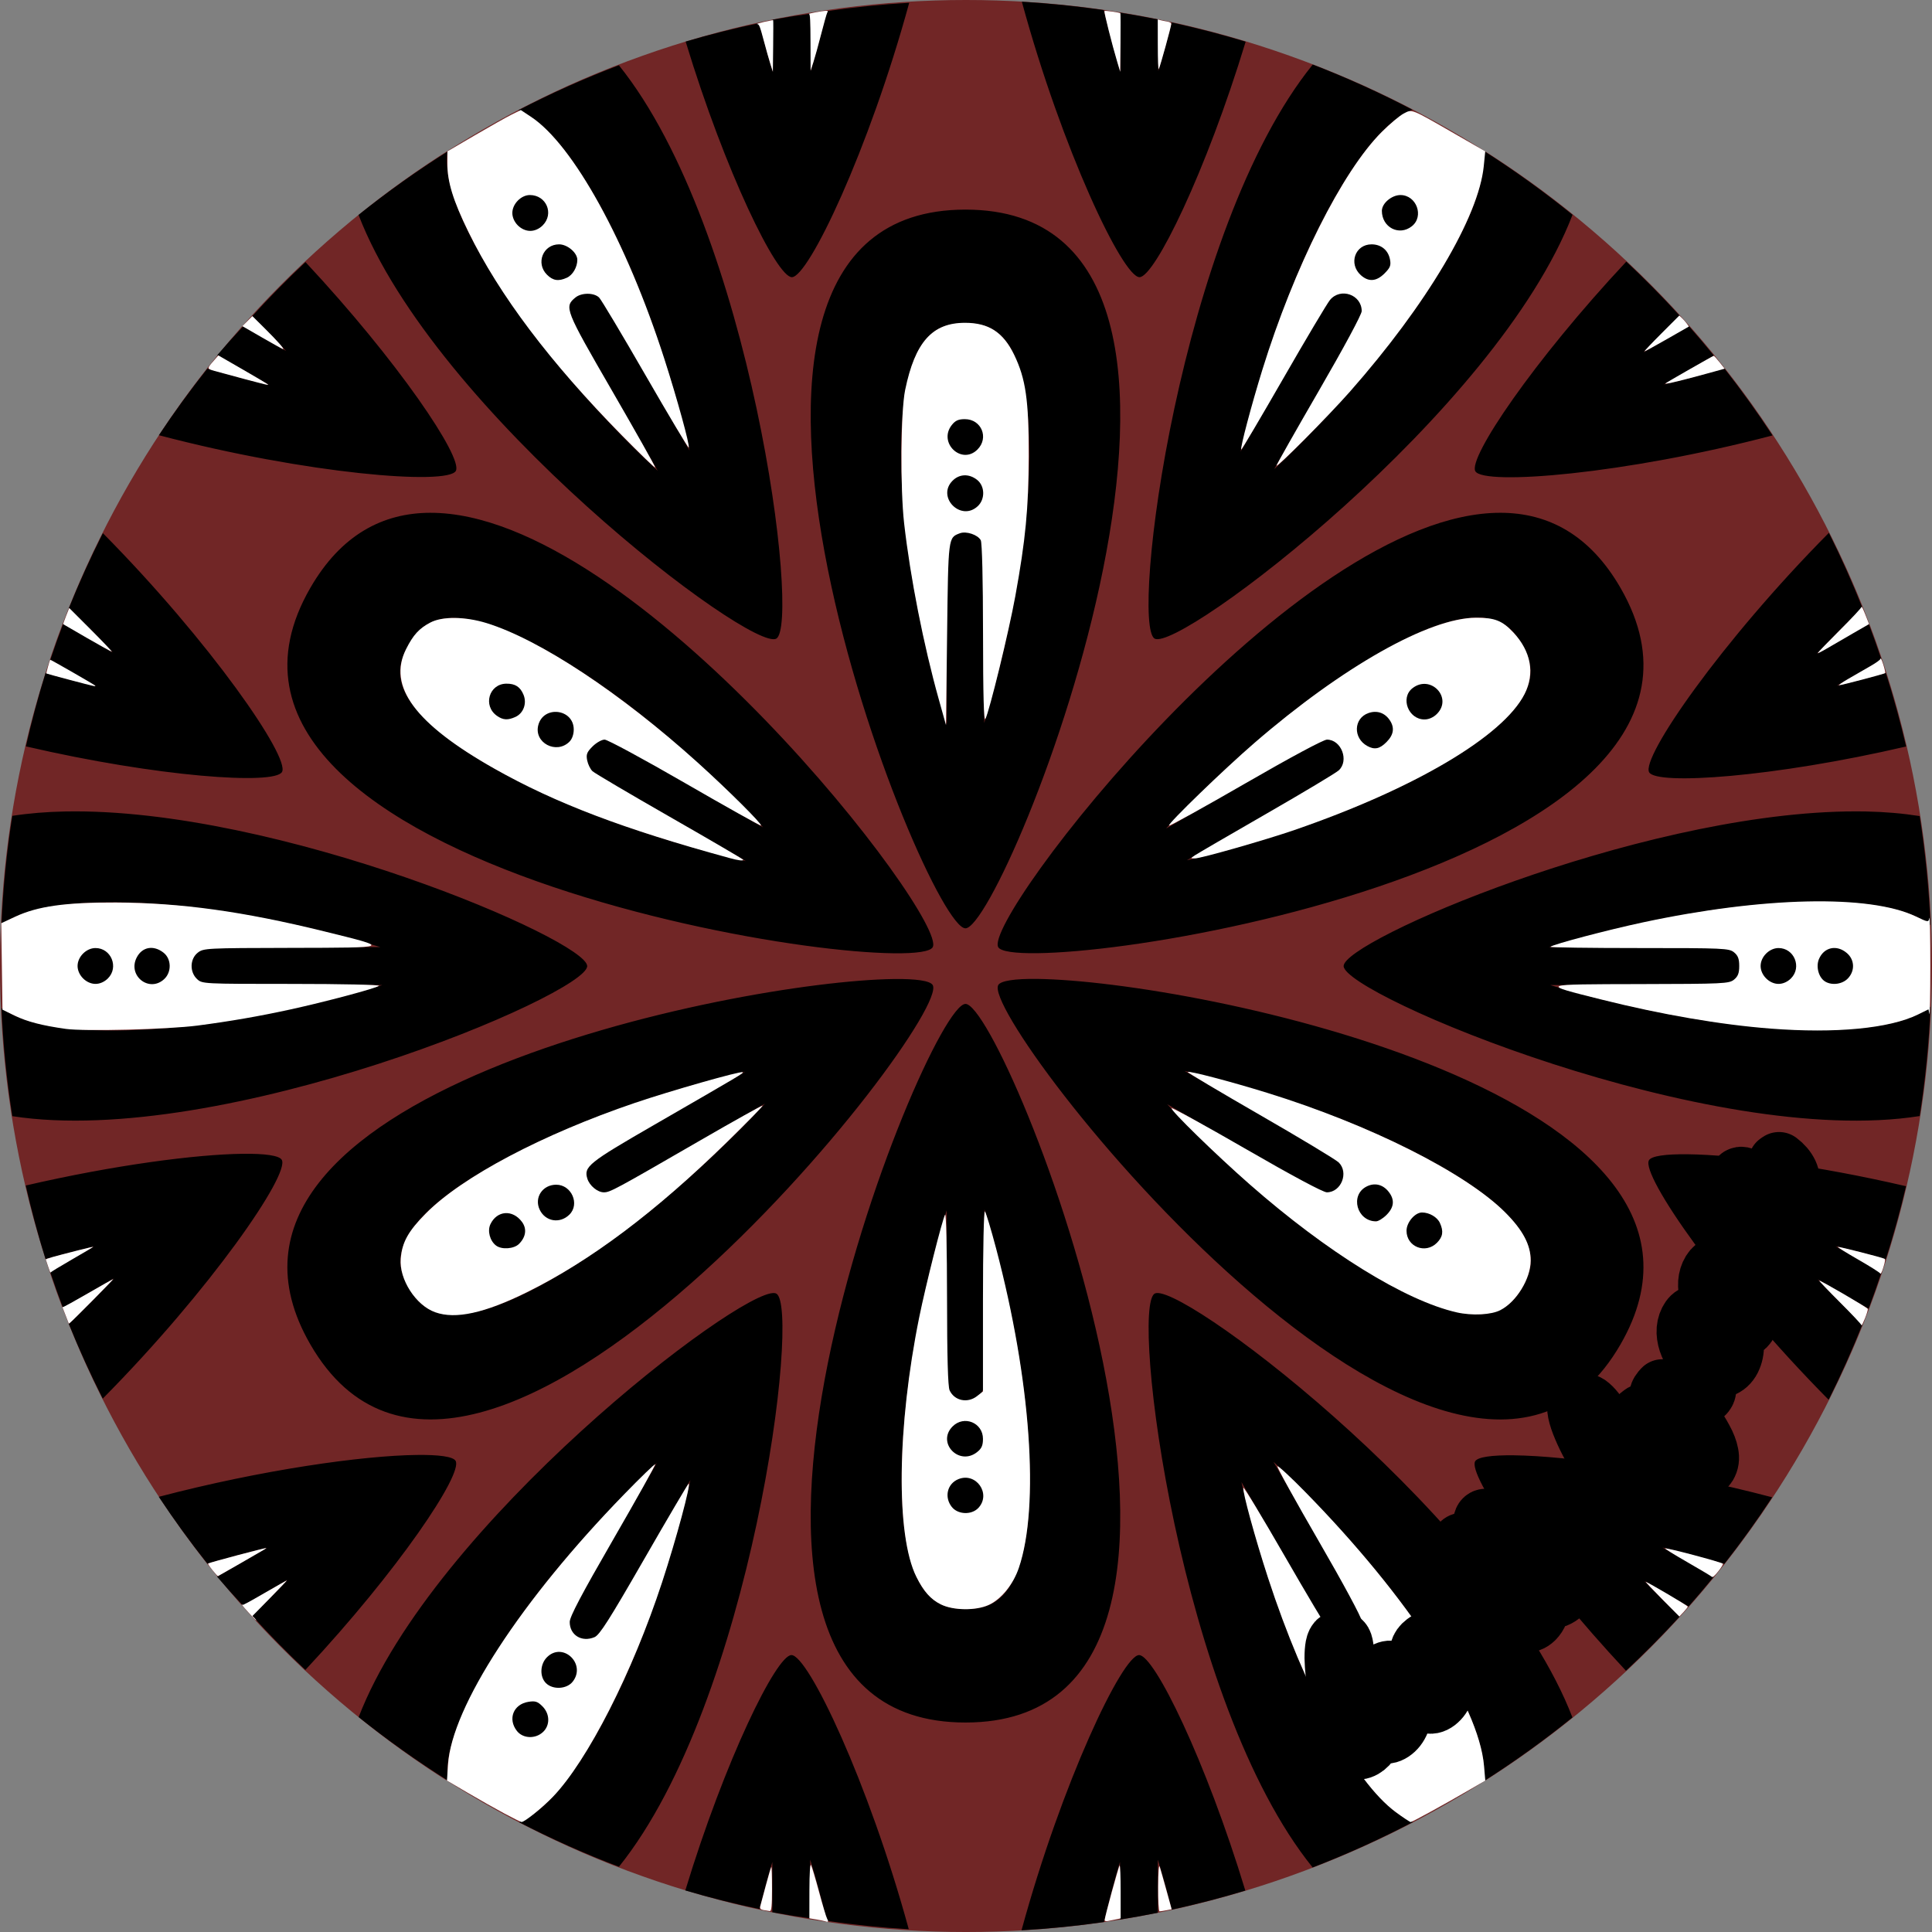 <?xml version="1.0" encoding="UTF-8" standalone="no"?>
<!-- Created with Inkscape (http://www.inkscape.org/) -->

<svg
   width="1000"
   height="1000"
   viewBox="0 0 264.583 264.583"
   version="1.1"
   id="svg16268"
   inkscape:version="1.2.1 (9c6d41e410, 2022-07-14)"
   sodipodi:docname="sticker.svg"
   inkscape:export-filename="icon.png"
   inkscape:export-xdpi="268.79999"
   inkscape:export-ydpi="268.79999"
   xmlns:inkscape="http://www.inkscape.org/namespaces/inkscape"
   xmlns:sodipodi="http://sodipodi.sourceforge.net/DTD/sodipodi-0.dtd"
   xmlns:xlink="http://www.w3.org/1999/xlink"
   xmlns="http://www.w3.org/2000/svg"
   xmlns:svg="http://www.w3.org/2000/svg">
  <rect x="0" y="0" width="264.583" height="264.583" fill="#808080" stroke="none"/>
  <sodipodi:namedview
     id="namedview16270"
     pagecolor="#ffffff"
     bordercolor="#000000"
     borderopacity="0.25"
     inkscape:showpageshadow="2"
     inkscape:pageopacity="0.0"
     inkscape:pagecheckerboard="true"
     inkscape:deskcolor="#d1d1d1"
     inkscape:document-units="mm"
     showgrid="true"
     inkscape:zoom="1"
     inkscape:cx="751.99997"
     inkscape:cy="659.49997"
     inkscape:window-width="1440"
     inkscape:window-height="890"
     inkscape:window-x="-6"
     inkscape:window-y="-6"
     inkscape:window-maximized="1"
     inkscape:current-layer="text3523">
    <inkscape:grid
       type="xygrid"
       id="grid1096" />
  </sodipodi:namedview>
  <defs
     id="defs16265">
    <color-profile
       name="Web-Coated-SWOP-2006-Grade-5-Paper"
       xlink:href="file:///C:/WINDOWS/system32/spool/drivers/color/WebCoatedSWOP2006Grade5.icc"
       id="color-profile18610" />
    <color-profile
       name="Coated-GRACoL-2006--ISO-12647-2:2004-"
       xlink:href="file:///C:/WINDOWS/system32/spool/drivers/color/CoatedGRACoL2006.icc"
       id="color-profile18612" />
    <color-profile
       name="Coated-FOGRA39--ISO-12647-2:2004-"
       xlink:href="file:///C:/WINDOWS/system32/spool/drivers/color/CoatedFOGRA39.icc"
       id="color-profile18614" />
  </defs>
  <g
     inkscape:label="Layer 1"
     inkscape:groupmode="layer"
     id="layer1">
    <circle
       style="display:inline;fill:#712626;fill-opacity:1;fill-rule:evenodd;stroke:none;stroke-width:4.228;stroke-linecap:round;stroke-linejoin:round;stroke-dasharray:none;paint-order:fill markers stroke;stop-color:#000000"
       id="path15923"
       cx="132.292"
       cy="132.292"
       r="132.292" />
    <path
       id="circle13749-7"
       style="display:inline;fill:#000000;fill-rule:evenodd;stroke:none;stroke-width:17.16;stroke-linecap:round;stroke-linejoin:round;paint-order:fill markers stroke;stop-color:#000000"
       d="m 139.939,0.234 c 5.512,20.238 13.833,37.741 16.117,37.724 2.073,-0.016 9.127,-14.453 14.534,-32.249 -3.339,-1.011 -6.717,-1.889 -10.125,-2.632 -0.595,2.326 -1.211,4.581 -1.841,6.653 V 2.673 c -1.722,-0.347 -3.45,-0.659 -5.184,-0.937 v 8.091 c -0.79,-2.594 -1.551,-5.47 -2.277,-8.446 -3.723,-0.542 -7.468,-0.924 -11.223,-1.147 z M 124.517,0.38 c -3.777,0.221 -7.543,0.603 -11.288,1.147 -0.709,2.885 -1.444,5.68 -2.212,8.204 l 3e-5,-7.865 c -1.733,0.24 -3.461,0.515 -5.184,0.824 v 7.138 c -0.632,-2.075 -1.244,-4.337 -1.841,-6.669 -3.396,0.712 -6.763,1.558 -10.093,2.535 5.409,17.821 12.475,32.281 14.55,32.265 2.277,-0.017 10.556,-17.422 16.068,-37.578 z M 179.779,8.841 C 161.493,31.426 154.757,85.544 158.123,87.454 c 3.364,1.909 46.802,-30.936 57.232,-58.039 -3.914,-3.17 -8.007,-6.114 -12.257,-8.817 0.204,1.456 0.048,3.285 -0.662,5.668 -1.655,5.571 -6.394,13.473 -12.24,20.913 -4.993,6.352 -10.697,12.383 -15.697,17.069 l 11.772,-20.364 c 0.711,-1.244 0.278,-2.829 -0.969,-3.537 -0.594,-0.335 -1.295,-0.423 -1.954,-0.242 -0.66,0.165 -1.228,0.582 -1.583,1.163 l -11.869,20.574 c 1.556,-6.718 3.954,-14.765 6.992,-22.35 3.519,-8.784 7.986,-16.839 11.981,-21.059 1.703,-1.797 3.195,-2.855 4.554,-3.407 -4.428,-2.318 -8.984,-4.383 -13.646,-6.185 z m -95.02,0.097 c -4.699,1.788 -9.293,3.842 -13.759,6.153 1.344,0.559 2.825,1.602 4.505,3.375 3.997,4.218 8.464,12.274 11.983,21.058 3.012,7.518 5.39,15.489 6.944,22.172 L 82.643,41.269 c -0.343,-0.57 -0.892,-0.987 -1.534,-1.163 -0.678,-0.197 -1.407,-0.11 -2.019,0.242 -1.222,0.73 -1.626,2.31 -0.904,3.537 l 11.886,20.59 C 85.022,59.764 79.225,53.648 74.165,47.211 68.317,39.771 63.579,31.885 61.924,26.314 c -0.687,-2.312 -0.841,-4.103 -0.662,-5.539 -4.213,2.654 -8.273,5.544 -12.16,8.656 10.44,27.12 53.88,59.982 57.215,58.023 3.331,-1.957 -3.353,-55.88 -21.559,-78.516 z M 72.647,26.541 c -0.453,-0.002 -0.898,0.115 -1.292,0.339 -1.24,0.714 -1.666,2.297 -0.953,3.537 0.713,1.24 2.297,1.665 3.537,0.953 1.24,-0.714 1.666,-2.297 0.953,-3.537 -0.464,-0.801 -1.319,-1.293 -2.245,-1.292 z m 119.146,-10e-6 c -0.925,-0.001 -1.781,0.491 -2.245,1.292 -0.716,1.236 -0.297,2.818 0.936,3.536 1.24,0.713 2.823,0.287 3.536,-0.953 0.716,-1.236 0.297,-2.818 -0.936,-3.536 -0.393,-0.224 -0.839,-0.34 -1.292,-0.339 z m -59.573,2.164 c -44.858,-9e-6 -5.417,98.468 0,98.427 5.417,-0.04 44.858,-98.427 0,-98.427 z m -55.681,4.57 c -0.453,-0.002 -0.898,0.115 -1.292,0.339 -1.24,0.714 -1.666,2.297 -0.953,3.537 0.713,1.24 2.297,1.666 3.537,0.953 1.24,-0.714 1.666,-2.297 0.953,-3.537 -0.464,-0.801 -1.319,-1.293 -2.245,-1.292 z m 111.363,10e-6 c -0.925,-0.001 -1.781,0.491 -2.245,1.292 -0.714,1.24 -0.287,2.823 0.953,3.537 1.24,0.713 2.823,0.287 3.536,-0.953 0.714,-1.24 0.287,-2.823 -0.953,-3.537 -0.394,-0.224 -0.839,-0.34 -1.292,-0.339 z m 34.817,2.552 c -12.716,13.587 -21.721,26.924 -20.671,28.713 1.155,1.967 20.439,0.419 40.695,-4.909 -2.07,-3.156 -4.273,-6.221 -6.605,-9.189 -2.877,0.843 -5.691,1.607 -8.284,2.212 l 6.863,-3.956 c -1.114,-1.369 -2.256,-2.715 -3.424,-4.037 l -6.217,3.585 c 1.503,-1.61 3.19,-3.31 4.942,-5.022 -2.335,-2.56 -4.77,-5.027 -7.299,-7.396 z m -180.884,0.065 c -2.535,2.379 -4.975,4.857 -7.316,7.428 1.652,1.616 3.237,3.222 4.667,4.748 l -5.878,-3.391 c -1.211,1.295 -2.395,2.614 -3.553,3.957 l 7.057,4.07 c -2.626,-0.608 -5.488,-1.375 -8.414,-2.228 -2.341,2.946 -4.556,5.99 -6.637,9.124 20.26,5.334 39.537,6.877 40.663,4.893 C 63.444,62.692 54.486,49.435 41.835,35.891 Z m 90.353,8.365 c 2.613,2.02e-4 3.995,0.772 5.103,1.922 1.108,1.15 2.053,2.988 2.729,5.814 1.353,5.652 1.198,14.857 -0.147,24.223 -1.152,8.02 -3.09,16.219 -5.087,22.786 l 3e-5,-23.707 c -0.037,-1.407 -1.193,-2.525 -2.6,-2.519 -1.382,0.029 -2.498,1.137 -2.535,2.519 v 23.981 c -2.025,-6.612 -3.999,-14.93 -5.166,-23.061 -1.345,-9.366 -1.499,-18.572 -0.147,-24.223 0.676,-2.826 1.621,-4.664 2.729,-5.814 1.108,-1.15 2.506,-1.922 5.119,-1.922 z m 0.031,12.935 c -1.432,0.003 -2.589,1.168 -2.584,2.6 0.003,1.426 1.158,2.581 2.584,2.584 1.426,-0.003 2.58,-1.158 2.584,-2.584 0.005,-1.432 -1.152,-2.597 -2.584,-2.6 z m 0,7.768 c -1.432,0.003 -2.589,1.168 -2.584,2.6 0.003,1.426 1.158,2.581 2.584,2.584 1.426,-0.003 2.581,-1.158 2.584,-2.584 0.005,-1.432 -1.152,-2.597 -2.584,-2.6 z m -73.3,5.265 c -6.499,0.016 -12.218,3.003 -16.423,10.287 -22.429,38.848 82.56,53.917 85.234,49.206 2.171,-3.829 -40.648,-59.562 -68.81,-59.492 z m 146.583,-6e-6 c -28.178,-0.061 -71.023,55.698 -68.794,59.492 2.743,4.671 107.647,-10.357 85.218,-49.206 -4.204,-7.284 -9.92,-10.273 -16.422,-10.287 z m 44.959,2.745 c -14.761,14.888 -25.767,30.83 -24.611,32.798 1.05,1.787 17.075,0.677 35.188,-3.537 -0.793,-3.394 -1.719,-6.756 -2.777,-10.077 -2.318,0.651 -4.588,1.252 -6.702,1.744 l 6.121,-3.52 c -0.554,-1.659 -1.141,-3.306 -1.76,-4.942 l -7.106,4.118 c 1.871,-2.007 4.003,-4.147 6.249,-6.298 -1.387,-3.493 -2.923,-6.925 -4.602,-10.287 z m -236.371,0.048 c -1.701,3.361 -3.258,6.793 -4.666,10.287 2.158,2.065 4.212,4.121 6.023,6.056 L 8.649,85.436 c -0.62,1.63 -1.206,3.272 -1.76,4.925 l 6.217,3.585 c -2.159,-0.498 -4.485,-1.11 -6.863,-1.776 -1.03,3.312 -1.93,6.662 -2.697,10.045 18.084,4.2 34.054,5.305 35.075,3.504 C 39.744,103.738 28.792,87.873 14.091,73.017 Z m 188.877,11.563 c 0.453,0.034 0.872,0.114 1.26,0.21 1.55,0.385 2.908,1.193 4.215,3.456 1.306,2.263 1.346,3.859 0.904,5.394 -0.442,1.535 -1.557,3.266 -3.666,5.264 -4.218,3.997 -12.274,8.464 -21.058,11.982 -7.488,2.999 -15.424,5.373 -22.092,6.928 l 20.331,-11.724 c 1.246,-0.708 1.681,-2.292 0.969,-3.537 -0.703,-1.251 -2.288,-1.693 -3.537,-0.985 l -20.606,11.902 c 4.709,-5.048 10.813,-10.849 17.247,-15.907 7.439,-5.848 15.342,-10.586 20.913,-12.241 1.393,-0.414 2.593,-0.646 3.649,-0.727 0.529,-0.041 1.016,-0.051 1.47,-0.016 z m -140.463,0.048 c 1.146,0.05 2.487,0.294 4.053,0.759 5.571,1.655 13.458,6.392 20.896,12.241 6.341,4.985 12.37,10.683 17.053,15.681 L 84.161,101.569 c -1.248,-0.708 -2.834,-0.267 -3.537,0.985 -0.711,1.244 -0.278,2.829 0.969,3.537 l 20.558,11.837 c -6.724,-1.552 -14.792,-3.936 -22.382,-6.976 -8.784,-3.519 -16.824,-7.985 -21.042,-11.983 -2.109,-1.999 -3.24,-3.73 -3.682,-5.264 -0.442,-1.535 -0.403,-3.131 0.904,-5.394 1.307,-2.263 2.665,-3.087 4.215,-3.472 0.388,-0.097 0.805,-0.162 1.26,-0.194 0.342,-0.023 0.7,-0.033 1.082,-0.016 z m 132.518,8.817 c -0.455,0.004 -0.9,0.126 -1.292,0.355 -1.24,0.714 -1.665,2.297 -0.953,3.537 0.714,1.24 2.297,1.666 3.537,0.953 1.24,-0.714 1.666,-2.297 0.953,-3.537 -0.46,-0.807 -1.316,-1.306 -2.245,-1.308 z m -125.606,0.016 c -0.925,-0.001 -1.781,0.491 -2.245,1.292 -0.713,1.24 -0.287,2.823 0.953,3.537 1.24,0.713 2.823,0.287 3.536,-0.953 0.713,-1.24 0.287,-2.823 -0.953,-3.537 -0.393,-0.224 -0.839,-0.34 -1.292,-0.339 z m 6.734,3.876 c -0.925,-0.001 -1.781,0.491 -2.245,1.292 -0.716,1.236 -0.297,2.818 0.937,3.536 1.239,0.727 2.833,0.307 3.553,-0.937 0.713,-1.24 0.287,-2.823 -0.953,-3.537 -0.392,-0.23 -0.837,-0.353 -1.292,-0.355 z m 112.138,0 c -0.455,0.004 -0.9,0.126 -1.292,0.355 -1.24,0.714 -1.666,2.297 -0.953,3.537 0.719,1.234 2.301,1.653 3.537,0.937 1.24,-0.714 1.666,-2.297 0.953,-3.537 -0.464,-0.801 -1.319,-1.293 -2.245,-1.292 z M 8.89,111.129 c -2.517,0.05 -4.919,0.246 -7.202,0.598 -0.776,4.936 -1.273,9.913 -1.486,14.905 1.153,-0.851 2.768,-1.581 5.071,-2.132 2.826,-0.676 6.544,-0.974 10.723,-0.937 4.179,0.037 8.817,0.41 13.5,1.082 7.976,1.145 16.04,3.069 22.592,5.055 l -23.464,1e-5 c -1.438,0.012 -2.591,1.194 -2.567,2.632 0.012,1.413 1.155,2.556 2.568,2.568 l 23.739,1e-5 c -6.598,2.015 -14.778,3.974 -22.867,5.135 -9.366,1.345 -18.571,1.498 -24.223,0.145 -2.298,-0.551 -3.918,-1.283 -5.071,-2.132 0.216,4.96 0.713,9.904 1.486,14.809 C 30.412,157.298 80.443,136.162 80.414,132.3 80.387,128.745 38.02,110.549 8.89,111.129 Z m 243.864,0 c -28.987,0.543 -68.772,17.728 -68.746,21.171 0.029,3.868 50.198,25.064 78.887,20.541 0.779,-4.963 1.275,-9.967 1.486,-14.986 -1.159,0.9 -2.82,1.667 -5.232,2.245 -5.652,1.352 -14.857,1.199 -24.223,-0.145 -8.003,-1.149 -16.081,-3.066 -22.641,-5.055 h 23.545 c 1.413,-0.012 2.556,-1.155 2.567,-2.568 0.023,-1.438 -1.129,-2.62 -2.568,-2.632 l -23.69,1e-5 c 6.585,-2.008 14.723,-3.962 22.786,-5.119 4.683,-0.672 9.337,-1.044 13.517,-1.082 4.179,-0.037 7.881,0.26 10.707,0.937 2.416,0.578 4.073,1.356 5.232,2.261 -0.212,-5.003 -0.708,-9.991 -1.486,-14.938 -2.33,-0.367 -4.79,-0.579 -7.364,-0.63 -0.911,-0.018 -1.843,-0.017 -2.778,-1.2e-4 z M 13.089,129.716 c -1.432,-0.006 -2.597,1.152 -2.6,2.584 -0.005,1.438 1.162,2.606 2.6,2.6 1.432,-0.003 2.589,-1.168 2.584,-2.6 -0.003,-1.426 -1.158,-2.581 -2.584,-2.584 z m 7.768,-1e-5 c -1.432,-0.006 -2.597,1.152 -2.6,2.584 -0.005,1.438 1.162,2.606 2.6,2.6 1.432,-0.003 2.589,-1.168 2.584,-2.6 -0.003,-1.426 -1.158,-2.581 -2.584,-2.584 z m 222.725,0 c -1.426,0.003 -2.581,1.158 -2.584,2.584 -0.005,1.432 1.152,2.597 2.584,2.6 1.432,-0.003 2.589,-1.168 2.584,-2.6 -0.003,-1.426 -1.158,-2.58 -2.584,-2.584 z m 7.768,-2e-5 c -1.426,0.003 -2.581,1.158 -2.584,2.584 -0.005,1.432 1.152,2.597 2.584,2.6 1.438,0.006 2.606,-1.162 2.6,-2.6 -0.003,-1.432 -1.168,-2.589 -2.6,-2.584 z m -109.296,4.344 c -3.083,-0.037 -5.011,0.251 -5.345,0.84 -2.673,4.711 62.789,88.054 85.218,49.206 19.625,-33.992 -58.293,-49.786 -79.872,-50.045 z m -19.686,0.016 c -21.613,0.279 -99.498,16.037 -79.872,50.029 22.429,38.848 87.977,-44.535 85.234,-49.206 -0.343,-0.584 -2.274,-0.864 -5.361,-0.824 z m 9.851,3.408 c -5.417,0.041 -44.858,98.411 0,98.411 44.858,0 5.417,-98.452 0,-98.411 z m 30.005,9.173 c 6.733,1.555 14.816,3.958 22.431,7.009 8.784,3.519 16.839,7.986 21.059,11.981 2.109,1.999 3.224,3.73 3.666,5.264 0.442,1.535 0.419,3.131 -0.888,5.394 -1.307,2.263 -2.665,3.071 -4.215,3.456 -1.55,0.385 -3.61,0.295 -6.395,-0.533 -5.57,-1.655 -13.472,-6.393 -20.912,-12.24 -6.373,-5.01 -12.425,-10.746 -17.118,-15.761 l 20.444,11.805 c 1.231,0.719 2.812,0.307 3.536,-0.92 0.711,-1.244 0.278,-2.829 -0.969,-3.537 z m -60.187,0.113 -20.445,11.805 c -1.246,0.708 -1.681,2.292 -0.969,3.537 0.725,1.228 2.305,1.64 3.537,0.92 l 20.591,-11.886 c -4.706,5.046 -10.811,10.831 -17.247,15.891 -7.439,5.848 -15.342,10.586 -20.913,12.241 -2.785,0.828 -4.845,0.934 -6.395,0.549 -1.55,-0.385 -2.908,-1.209 -4.215,-3.472 -1.307,-2.263 -1.33,-3.843 -0.888,-5.378 0.442,-1.535 1.557,-3.266 3.666,-5.264 4.218,-3.997 12.274,-8.464 21.058,-11.982 7.536,-3.019 15.528,-5.403 22.221,-6.96 z M 33.21,158.009 c -6.338,0.082 -17.546,1.531 -29.682,4.344 0.771,3.393 1.677,6.755 2.713,10.077 2.284,-0.639 4.52,-1.227 6.605,-1.712 l -5.975,3.456 c 0.554,1.659 1.141,3.306 1.76,4.942 l 6.976,-4.037 c -1.852,1.985 -3.965,4.091 -6.185,6.217 1.405,3.477 2.956,6.893 4.651,10.238 14.719,-14.863 25.667,-30.737 24.514,-32.701 -0.343,-0.584 -2.29,-0.863 -5.378,-0.824 z m 197.953,0.065 c -3.083,-0.037 -5.011,0.235 -5.345,0.824 -1.126,1.985 9.861,17.916 24.611,32.798 1.693,-3.382 3.239,-6.836 4.635,-10.351 -2.192,-2.099 -4.283,-4.173 -6.12,-6.137 l 6.96,4.021 c 0.613,-1.636 1.195,-3.283 1.744,-4.942 l -6.265,-3.617 c 2.166,0.5 4.497,1.108 6.879,1.776 1.051,-3.295 1.972,-6.629 2.762,-9.996 -12.211,-2.842 -23.498,-4.3 -29.859,-4.376 z m -155.013,4.005 c -0.46,1.2e-4 -0.911,0.123 -1.308,0.355 -1.234,0.719 -1.653,2.301 -0.937,3.537 0.713,1.24 2.297,1.666 3.537,0.953 1.24,-0.714 1.666,-2.297 0.953,-3.537 -0.46,-0.807 -1.316,-1.306 -2.245,-1.308 z m 112.138,1e-5 c -0.929,0.002 -1.785,0.501 -2.245,1.308 -0.714,1.24 -0.287,2.823 0.953,3.537 1.24,0.714 2.823,0.287 3.536,-0.953 0.713,-1.24 0.287,-2.823 -0.953,-3.536 -0.392,-0.23 -0.837,-0.353 -1.292,-0.355 z m -53.469,3.537 c 2.008,6.585 3.962,14.723 5.119,22.786 1.345,9.366 1.498,18.571 0.147,24.223 -0.676,2.826 -1.621,4.663 -2.729,5.814 -1.108,1.15 -2.49,1.922 -5.103,1.922 -2.613,-1e-4 -3.995,-0.772 -5.103,-1.922 -1.108,-1.15 -2.053,-2.988 -2.729,-5.814 -1.353,-5.652 -1.199,-14.857 0.147,-24.223 1.149,-8.002 3.078,-16.081 5.071,-22.641 l -3e-5,23.513 c -0.024,1.438 1.129,2.62 2.568,2.632 1.458,0.015 2.64,-1.175 2.616,-2.632 z m -65.403,0.355 c -0.454,0.003 -0.9,0.125 -1.292,0.355 -1.24,0.714 -1.666,2.297 -0.953,3.537 0.719,1.234 2.301,1.653 3.537,0.937 1.24,-0.714 1.666,-2.297 0.953,-3.537 -0.464,-0.801 -1.319,-1.293 -2.245,-1.292 z m 125.606,0 c -0.925,-10e-4 -1.781,0.491 -2.245,1.292 -0.714,1.24 -0.287,2.823 0.953,3.537 1.236,0.716 2.818,0.297 3.536,-0.937 0.714,-1.24 0.287,-2.823 -0.953,-3.536 -0.392,-0.23 -0.837,-0.353 -1.292,-0.355 z m -88.98,11.11 c -4.97,-0.399 -46.698,31.567 -56.925,58.071 3.902,3.124 7.978,6.025 12.209,8.688 -0.172,-1.43 -0.02,-3.212 0.662,-5.507 1.655,-5.571 6.392,-13.458 12.241,-20.896 4.996,-6.355 10.708,-12.398 15.713,-17.086 l -11.755,20.364 c -0.722,1.227 -0.318,2.807 0.904,3.537 1.235,0.73 2.828,0.317 3.553,-0.92 l 11.902,-20.638 c -1.552,6.734 -3.944,14.822 -6.992,22.431 -3.519,8.784 -7.986,16.839 -11.981,21.059 -1.674,1.766 -3.149,2.799 -4.489,3.359 4.44,2.292 9.007,4.329 13.678,6.104 18.213,-22.652 24.919,-76.577 21.559,-78.484 -0.072,-0.042 -0.166,-0.073 -0.275,-0.081 z m 52.355,3e-5 c -0.109,0.009 -0.203,0.037 -0.275,0.081 -3.335,1.959 3.382,55.996 21.64,78.58 4.69,-1.81 9.273,-3.886 13.727,-6.217 -1.358,-0.552 -2.852,-1.595 -4.554,-3.391 -3.995,-4.219 -8.461,-12.258 -11.98,-21.042 -3.002,-7.494 -5.386,-15.45 -6.944,-22.124 l 11.756,20.364 c 0.725,1.228 2.305,1.64 3.537,0.92 1.246,-0.708 1.681,-2.292 0.969,-3.537 l -11.87,-20.525 c 5.037,4.7 10.816,10.784 15.858,17.199 5.848,7.439 10.586,15.342 12.241,20.913 0.706,2.375 0.863,4.198 0.662,5.652 4.221,-2.685 8.286,-5.607 12.176,-8.753 -10.202,-26.53 -51.994,-58.564 -56.941,-58.12 z m -26.177,17.376 c -1.432,0.003 -2.589,1.168 -2.584,2.6 0.003,1.426 1.158,2.58 2.584,2.584 1.426,-0.003 2.58,-1.158 2.584,-2.584 0.005,-1.432 -1.152,-2.597 -2.584,-2.6 z m -75.205,4.796 c -7.305,0.094 -21.048,1.998 -35.269,5.733 2.086,3.146 4.306,6.201 6.653,9.156 2.831,-0.823 5.601,-1.568 8.155,-2.164 l -6.831,3.94 c 1.157,1.348 2.342,2.672 3.553,3.973 l 6.072,-3.52 c -1.471,1.575 -3.103,3.235 -4.812,4.909 2.33,2.565 4.759,5.038 7.283,7.412 12.685,-13.564 21.622,-26.847 20.574,-28.632 -0.343,-0.584 -2.29,-0.847 -5.378,-0.807 z m 150.346,0.048 c -3.083,-0.037 -5.011,0.235 -5.345,0.824 -1.023,1.803 7.954,15.103 20.654,28.68 2.546,-2.373 4.997,-4.846 7.348,-7.412 -1.704,-1.665 -3.342,-3.307 -4.812,-4.877 l 6.04,3.488 c 1.168,-1.323 2.309,-2.669 3.424,-4.037 l -6.991,-4.037 c 2.644,0.612 5.518,1.386 8.462,2.245 2.313,-2.947 4.501,-5.991 6.556,-9.124 -14.251,-3.751 -28.027,-5.661 -35.334,-5.749 z m -75.141,2.923 c -1.432,0.003 -2.589,1.168 -2.584,2.6 0.003,1.426 1.158,2.58 2.584,2.584 1.426,-0.003 2.58,-1.158 2.584,-2.584 0.005,-1.432 -1.152,-2.597 -2.584,-2.6 z m -55.68,23.933 c -0.925,-0.001 -1.781,0.491 -2.245,1.292 -0.713,1.24 -0.287,2.823 0.953,3.537 1.236,0.716 2.817,0.297 3.537,-0.937 0.713,-1.24 0.287,-2.823 -0.953,-3.537 -0.392,-0.23 -0.838,-0.352 -1.292,-0.355 z m 111.363,0 c -0.453,-0.002 -0.898,0.115 -1.292,0.339 -1.249,0.714 -1.676,2.31 -0.953,3.553 0.719,1.234 2.301,1.653 3.537,0.937 1.24,-0.714 1.666,-2.297 0.953,-3.537 -0.464,-0.801 -1.32,-1.293 -2.245,-1.292 z m -79.517,0.501 c -2.073,0.015 -9.127,14.44 -14.534,32.233 3.351,0.984 6.739,1.835 10.158,2.552 0.575,-2.248 1.152,-4.433 1.76,-6.443 v 6.879 c 1.722,0.314 3.45,0.594 5.184,0.84 l -9e-5,-8.042 c 0.787,2.572 1.55,5.426 2.277,8.381 3.723,0.541 7.468,0.924 11.223,1.147 -5.513,-20.164 -13.791,-37.563 -16.068,-37.546 z m 47.607,0 c -2.281,0.017 -10.588,17.486 -16.1,37.691 3.777,-0.216 7.543,-0.593 11.288,-1.13 0.705,-2.889 1.43,-5.689 2.196,-8.22 l 4e-5,7.881 c 1.734,-0.278 3.462,-0.59 5.184,-0.936 v -7.267 c 0.651,2.126 1.291,4.448 1.906,6.847 3.392,-0.74 6.754,-1.612 10.077,-2.616 -5.409,-17.818 -12.475,-32.265 -14.55,-32.249 z m -83.344,6.234 c -0.925,-0.001 -1.781,0.491 -2.245,1.292 -0.713,1.24 -0.287,2.823 0.953,3.537 1.24,0.714 2.823,0.287 3.536,-0.953 0.713,-1.24 0.287,-2.823 -0.953,-3.537 -0.393,-0.224 -0.839,-0.341 -1.292,-0.339 z m 119.147,0 c -0.459,-0.005 -0.91,0.113 -1.308,0.339 -1.234,0.719 -1.653,2.301 -0.936,3.537 0.714,1.24 2.297,1.666 3.537,0.953 1.234,-0.719 1.653,-2.301 0.936,-3.537 -0.461,-0.796 -1.309,-1.287 -2.228,-1.292 z"
       sodipodi:nodetypes="csccccccccccccccccsccsccscccccccsccccccsccccccssccscccssccccccccsssccssccccsscccsccccccccccccccccccsscccccccscssccccccccccsscscssccsccccccccccccccccccscsscscccccssssssccccccssssccsccssccccssccccccccccccccsccssscccccscccsscsccsscccccsssccscccccccccccccccccccccscsscsscssscscsssccccccccccccssssscscsccccccccssssccccccccscccsccccsscccsssssssccccccccccccccccccccsccccccscccscccccsscccccssccccccccsccccccccssssccccccccscccccccccccccscccsccccccccssccccccccsccsscccccccc" />
    <path
       style="display:inline;fill:#ffffff;fill-rule:evenodd;stroke:none;stroke-width:0.153;stroke-linecap:round;stroke-linejoin:round;stroke-dasharray:none;paint-order:fill markers stroke;stop-color:#000000"
       d="M 99.934,117.514 C 85.407,113.544 76.069,109.995 67.711,105.269 56.849,99.127 53.058,94.001 55.608,88.904 c 0.985,-1.968 1.785,-2.842 3.353,-3.661 1.627,-0.85 4.748,-0.815 7.673,0.087 7.242,2.233 18.366,9.583 28.926,19.112 4.102,3.701 8.859,8.434 8.654,8.609 -0.074,0.065 -4.763,-2.555 -10.417,-5.822 -5.654,-3.267 -10.602,-5.94 -10.996,-5.94 -0.394,0 -1.136,0.42 -1.649,0.933 -0.785,0.784 -0.902,1.09 -0.737,1.917 0.109,0.541 0.435,1.206 0.727,1.476 0.291,0.271 5.053,3.081 10.581,6.245 5.528,3.164 10.051,5.809 10.051,5.877 0,0.183 -0.63,0.107 -1.841,-0.224 z M 77.974,101.584 c 0.37,-0.364 0.599,-1.002 0.599,-1.675 0,-2.858 -4.165,-3.352 -4.862,-0.576 -0.6,2.39 2.471,4.012 4.263,2.252 z m -7.386,-3.403 c 1.102,-0.502 1.595,-1.858 1.105,-3.041 -0.448,-1.082 -1.14,-1.527 -2.354,-1.513 -2.375,0.027 -3.244,3.031 -1.276,4.409 0.828,0.58 1.486,0.618 2.525,0.145 z"
       id="path16065" />
    <path
       style="display:inline;fill:#ffffff;fill-rule:evenodd;stroke:none;stroke-width:0.153;stroke-linecap:round;stroke-linejoin:round;stroke-dasharray:none;paint-order:fill markers stroke;stop-color:#000000"
       d="m 59.613,179.715 c -2.681,-0.956 -4.971,-4.515 -4.73,-7.351 0.193,-2.271 1.012,-3.741 3.458,-6.207 4.968,-5.009 15.939,-10.81 28.577,-15.109 4.845,-1.648 14.571,-4.418 14.78,-4.209 0.138,0.138 -0.025,0.235 -12.091,7.197 -9.041,5.216 -9.691,5.74 -9.165,7.396 0.303,0.957 1.396,1.854 2.257,1.854 0.852,0 1.498,-0.348 13.214,-7.121 4.625,-2.673 8.459,-4.81 8.52,-4.749 0.058,0.061 -2.135,2.309 -4.881,4.993 -9.823,9.604 -18.716,16.278 -27.394,20.557 -5.829,2.875 -9.769,3.738 -12.545,2.748 z m 11.463,-9.362 c 0.955,-0.955 1.104,-2.081 0.4,-3.027 -1.277,-1.715 -3.407,-1.559 -4.309,0.316 -0.442,0.92 -0.085,2.286 0.766,2.933 0.773,0.587 2.452,0.468 3.142,-0.222 z m 6.898,-4.01 c 1.466,-1.439 0.295,-4.1 -1.804,-4.1 -1.878,0 -3.048,1.778 -2.257,3.428 0.777,1.622 2.76,1.95 4.061,0.672 z"
       id="path16067" />
    <path
       style="display:inline;fill:#ffffff;fill-rule:evenodd;stroke:none;stroke-width:0.153;stroke-linecap:round;stroke-linejoin:round;stroke-dasharray:none;paint-order:fill markers stroke;stop-color:#000000"
       d="m 8.998,140.903 c -3.23,-0.454 -5.289,-0.989 -6.984,-1.815 l -1.674,-0.815 -0.084,-5.921 -0.083,-5.921 1.925,-0.897 c 3.068,-1.43 6.819,-1.958 13.741,-1.934 8.929,0.032 17.444,1.21 28.602,3.959 9.171,2.259 9.249,2.221 -4.545,2.25 -11.661,0.024 -12.028,0.043 -12.814,0.661 -1.08,0.85 -1.129,2.639 -0.098,3.607 0.704,0.662 0.805,0.667 12.952,0.667 6.92,0 12.115,0.116 11.95,0.266 -0.359,0.327 -7.341,2.19 -12.108,3.23 -4.295,0.937 -8.258,1.625 -12.737,2.211 -3.984,0.521 -15.501,0.81 -18.044,0.453 z m 5.782,-6.913 c 1.522,-1.522 0.444,-4.157 -1.702,-4.157 -1.262,0 -2.455,1.194 -2.455,2.455 0,0.598 0.279,1.227 0.753,1.702 0.475,0.475 1.104,0.753 1.702,0.753 0.598,0 1.227,-0.278 1.702,-0.753 z m 7.716,0.086 c 1.031,-0.968 0.982,-2.757 -0.098,-3.607 -1.371,-1.079 -2.92,-0.804 -3.672,0.651 -1.297,2.508 1.726,4.877 3.771,2.956 z"
       id="path16069" />
    <path
       style="display:inline;fill:#ffffff;fill-rule:evenodd;stroke:none;stroke-width:0.153;stroke-linecap:round;stroke-linejoin:round;stroke-dasharray:none;paint-order:fill markers stroke;stop-color:#000000"
       d="m 69.089,248.364 c -1.182,-0.631 -3.437,-1.905 -5.012,-2.831 l -2.863,-1.684 0.137,-2.148 c 0.508,-7.959 9.978,-22.506 24.126,-37.061 2.262,-2.327 4.17,-4.172 4.241,-4.101 0.074,0.071 -2.531,4.735 -5.782,10.364 -4.299,7.445 -5.912,10.503 -5.913,11.218 -0.004,1.807 1.649,2.822 3.394,2.084 0.702,-0.297 2.018,-2.366 6.806,-10.694 3.265,-5.679 6.004,-10.326 6.086,-10.326 0.349,0 -1.689,7.57 -3.636,13.504 -4.036,12.305 -10.2,24.421 -14.94,29.364 -1.436,1.498 -3.907,3.485 -4.311,3.467 -0.101,-0.004 -1.151,-0.524 -2.333,-1.155 z m 5.274,-11.167 c 0.989,-0.929 0.954,-2.493 -0.083,-3.526 -0.658,-0.658 -0.978,-0.76 -1.918,-0.609 -2.06,0.33 -2.855,2.356 -1.567,3.994 0.824,1.047 2.528,1.115 3.564,0.142 z m 4.064,-6.893 c 1.905,-2.422 -1.351,-5.518 -3.521,-3.349 -0.954,0.954 -1.022,2.661 -0.14,3.543 0.939,0.939 2.849,0.837 3.661,-0.196 z"
       id="path16071" />
    <path
       style="display:inline;fill:#ffffff;fill-rule:evenodd;stroke:none;stroke-width:0.153;stroke-linecap:round;stroke-linejoin:round;stroke-dasharray:none;paint-order:fill markers stroke;stop-color:#000000"
       d="m 128.846,219.718 c -1.396,-0.691 -2.365,-1.785 -3.364,-3.797 -2.808,-5.657 -2.637,-20.561 0.409,-35.555 0.875,-4.306 3.155,-13.355 3.531,-14.011 0.151,-0.263 0.268,4.645 0.273,11.418 0.006,8.033 0.12,12.12 0.35,12.626 0.653,1.434 2.462,1.815 3.761,0.793 l 0.809,-0.636 v -12.469 c 0,-7.159 0.115,-12.345 0.269,-12.177 0.148,0.16 0.835,2.432 1.527,5.049 4.758,17.998 5.991,35.34 3.112,43.775 -0.771,2.259 -2.424,4.288 -4.123,5.059 -1.774,0.806 -4.846,0.771 -6.553,-0.075 z m 5.143,-13.216 c 1.793,-1.925 -0.322,-4.938 -2.758,-3.929 -1.512,0.626 -1.942,2.456 -0.891,3.792 0.838,1.065 2.718,1.136 3.649,0.138 z m -0.183,-7.637 c 0.623,-0.491 0.809,-0.907 0.809,-1.819 0,-2.206 -2.592,-3.267 -4.157,-1.702 -2.219,2.219 0.872,5.469 3.349,3.521 z"
       id="path16073" />
    <path
       style="display:inline;fill:#ffffff;fill-rule:evenodd;stroke:none;stroke-width:0.153;stroke-linecap:round;stroke-linejoin:round;stroke-dasharray:none;paint-order:fill markers stroke;stop-color:#000000"
       d="m 128.562,95.765 c -2.083,-7.44 -3.895,-16.642 -4.744,-24.092 -0.545,-4.783 -0.466,-15.343 0.138,-18.261 1.357,-6.562 3.711,-9.204 8.203,-9.204 3.249,0 5.234,1.296 6.734,4.396 1.583,3.272 2.005,6.217 1.983,13.861 -0.017,7.207 -0.424,11.431 -1.832,19.182 -0.872,4.801 -3.583,15.918 -4.097,16.8 -0.219,0.376 -0.318,-3.183 -0.324,-11.68 -0.006,-7.365 -0.129,-12.443 -0.31,-12.781 -0.405,-0.756 -1.996,-1.285 -2.869,-0.953 -1.596,0.607 -1.576,0.45 -1.741,13.801 l -0.154,12.46 z m 5.342,-26.448 c 1.031,-0.968 0.982,-2.757 -0.099,-3.607 -1.095,-0.861 -2.417,-0.815 -3.349,0.117 -2.239,2.239 1.138,5.659 3.447,3.49 z m -0.041,-7.759 c 1.603,-1.603 0.538,-4.157 -1.733,-4.157 -0.879,0 -1.303,0.192 -1.788,0.809 -1.905,2.422 1.351,5.519 3.521,3.349 z"
       id="path16075" />
    <path
       style="display:inline;fill:#ffffff;fill-rule:evenodd;stroke:none;stroke-width:0.153;stroke-linecap:round;stroke-linejoin:round;stroke-dasharray:none;paint-order:fill markers stroke;stop-color:#000000"
       d="M 85.167,59.62 C 75.307,49.595 68.395,40.433 64.161,31.775 62.034,27.424 61.259,24.906 61.269,22.369 l 0.007,-1.644 3.753,-2.196 c 2.064,-1.208 4.324,-2.48 5.022,-2.827 l 1.269,-0.631 1.4,0.927 c 5.785,3.832 13.084,17.077 18.249,33.117 1.757,5.455 3.547,11.964 3.346,12.165 -0.074,0.075 -2.743,-4.389 -5.93,-9.921 -3.186,-5.532 -6.035,-10.302 -6.33,-10.601 -0.69,-0.698 -2.427,-0.702 -3.264,-0.006 -1.55,1.287 -1.418,1.62 5.034,12.771 3.307,5.716 5.962,10.444 5.901,10.505 -0.058,0.062 -2.113,-1.922 -4.559,-4.408 z M 77.634,38.032 c 0.798,-0.364 1.429,-1.446 1.429,-2.45 0,-0.967 -1.359,-2.12 -2.498,-2.12 -2.199,0 -3.231,2.586 -1.659,4.157 0.824,0.823 1.577,0.937 2.728,0.413 z m -3.314,-7.165 c 1.589,-1.589 0.503,-4.157 -1.757,-4.157 -1.205,0 -2.4,1.223 -2.4,2.455 0,0.598 0.279,1.227 0.753,1.702 0.475,0.475 1.104,0.753 1.702,0.753 0.598,0 1.227,-0.278 1.702,-0.753 z"
       id="path16077" />
    <path
       style="display:inline;fill:#ffffff;fill-rule:evenodd;stroke:none;stroke-width:0.153;stroke-linecap:round;stroke-linejoin:round;stroke-dasharray:none;paint-order:fill markers stroke;stop-color:#000000"
       d="m 174.82,63.753 c 0,-0.13 2.624,-4.766 5.831,-10.302 3.388,-5.847 5.831,-10.39 5.831,-10.842 0,-2.259 -2.901,-3.276 -4.346,-1.525 -0.394,0.478 -3.268,5.306 -6.384,10.728 -3.116,5.422 -5.712,9.812 -5.769,9.755 -0.171,-0.17 1.404,-6.116 2.884,-10.895 4.346,-14.033 10.945,-27.188 16.346,-32.586 1.114,-1.114 2.475,-2.257 3.024,-2.54 1.182,-0.61 0.9,-0.723 7.078,2.83 l 4.085,2.349 -0.198,1.995 c -0.692,6.978 -7.822,18.996 -18.354,30.94 -2.912,3.302 -10.027,10.464 -10.027,10.093 z m 14.791,-26.313 c 0.781,-0.781 0.902,-1.094 0.743,-1.918 -0.246,-1.27 -1.213,-2.059 -2.524,-2.059 -2.262,0 -3.19,2.67 -1.467,4.22 1.061,0.955 2.131,0.875 3.248,-0.242 z M 193.346,30.985 c 1.714,-1.349 0.646,-4.274 -1.561,-4.274 -1.199,0 -2.541,1.138 -2.541,2.155 0,2.277 2.355,3.494 4.102,2.12 z"
       id="path16079" />
    <path
       style="display:inline;fill:#ffffff;fill-rule:evenodd;stroke:none;stroke-width:0.153;stroke-linecap:round;stroke-linejoin:round;stroke-dasharray:none;paint-order:fill markers stroke;stop-color:#000000"
       d="m 163.626,117.142 c 0.333,-0.227 4.749,-2.797 9.813,-5.709 5.064,-2.913 9.518,-5.582 9.898,-5.932 1.451,-1.337 0.351,-4.212 -1.611,-4.212 -0.475,0 -4.968,2.409 -11.132,5.967 -5.685,3.282 -10.409,5.892 -10.498,5.8 -0.216,-0.224 7.493,-7.682 11.693,-11.313 12.083,-10.445 23.909,-17.127 30.345,-17.144 2.583,-0.007 3.577,0.384 5.108,2.009 2.426,2.575 2.981,5.603 1.546,8.435 -2.93,5.783 -15.078,12.962 -31.513,18.624 -4.023,1.386 -12.794,3.888 -13.63,3.888 -0.618,0 -0.618,-0.004 -0.017,-0.414 z m 26.256,-15.522 c 1.004,-1.004 1.137,-2 0.406,-3.044 -0.688,-0.983 -1.743,-1.322 -2.88,-0.925 -2.04,0.711 -2.136,3.43 -0.158,4.512 1.001,0.548 1.682,0.407 2.632,-0.543 z m 6.896,-3.846 c 2.219,-2.219 -0.872,-5.469 -3.349,-3.521 -1.688,1.328 -0.553,4.274 1.647,4.274 0.598,0 1.227,-0.278 1.702,-0.753 z"
       id="path16081" />
    <path
       style="display:inline;fill:#ffffff;fill-rule:evenodd;stroke:none;stroke-width:0.153;stroke-linecap:round;stroke-linejoin:round;stroke-dasharray:none;paint-order:fill markers stroke;stop-color:#000000"
       d="m 242.474,140.863 c -6.845,-0.528 -14.948,-1.922 -23.257,-4.003 -8.383,-2.099 -8.473,-2.063 5.365,-2.092 11.459,-0.024 12.207,-0.059 12.883,-0.606 0.546,-0.443 0.718,-0.889 0.718,-1.874 0,-0.985 -0.171,-1.432 -0.718,-1.874 -0.677,-0.548 -1.406,-0.581 -13.011,-0.581 -6.761,0 -12.216,-0.078 -12.121,-0.173 0.333,-0.333 7.802,-2.305 12.666,-3.344 16.488,-3.523 31.017,-3.84 37.353,-0.817 1.717,0.819 1.754,0.824 1.876,0.206 0.065,-0.346 0.125,2.616 0.125,6.583 0,3.967 -0.06,6.926 -0.125,6.576 l -0.125,-0.637 -1.443,0.707 c -3.916,1.917 -11.251,2.618 -20.184,1.929 z m 2.795,-6.873 c 1.522,-1.522 0.444,-4.157 -1.702,-4.157 -1.262,0 -2.455,1.194 -2.455,2.455 0,1.262 1.194,2.455 2.455,2.455 0.598,0 1.227,-0.278 1.702,-0.753 z m 7.806,-0.007 c 0.979,-1.042 0.915,-2.547 -0.146,-3.46 -1.391,-1.197 -3.15,-0.815 -3.833,0.832 -0.44,1.062 -0.017,2.558 0.879,3.079 0.941,0.55 2.351,0.345 3.099,-0.451 z"
       id="path16083" />
    <path
       style="display:inline;fill:#ffffff;fill-rule:evenodd;stroke:none;stroke-width:0.153;stroke-linecap:round;stroke-linejoin:round;stroke-dasharray:none;paint-order:fill markers stroke;stop-color:#000000"
       d="m 199.495,179.726 c -7.024,-1.591 -17.736,-8.214 -28.358,-17.535 -4.633,-4.065 -10.914,-10.192 -10.684,-10.421 0.1,-0.1 4.738,2.45 10.308,5.667 6.22,3.592 10.441,5.848 10.943,5.848 1.964,0 3.039,-2.694 1.633,-4.089 -0.379,-0.377 -5.216,-3.292 -10.746,-6.478 -5.531,-3.186 -10.001,-5.847 -9.934,-5.914 0.186,-0.186 5.926,1.321 10.913,2.866 14.007,4.338 27.131,10.932 32.557,16.358 2.433,2.433 3.509,4.47 3.496,6.619 -0.017,2.488 -1.942,5.63 -4.155,6.775 -1.247,0.645 -3.879,0.779 -5.972,0.305 z m -2.717,-9.521 c 0.823,-0.823 0.937,-1.577 0.412,-2.728 -0.364,-0.798 -1.446,-1.429 -2.45,-1.429 -0.967,0 -2.12,1.359 -2.12,2.498 0,2.199 2.586,3.231 4.157,1.659 z m -6.896,-3.827 c 1.049,-1.049 1.143,-2.083 0.288,-3.17 -0.8,-1.016 -1.932,-1.28 -3.039,-0.708 -2.281,1.18 -1.32,4.722 1.294,4.766 0.308,0.005 0.964,-0.394 1.458,-0.888 z"
       id="path16085" />
    <path
       style="display:inline;fill:#ffffff;fill-rule:evenodd;stroke:none;stroke-width:0.153;stroke-linecap:round;stroke-linejoin:round;stroke-dasharray:none;paint-order:fill markers stroke;stop-color:#000000"
       d="m 191.154,248.172 c -5.637,-4.15 -12.483,-16.704 -17.503,-32.098 -1.767,-5.417 -3.527,-11.846 -3.372,-12.312 0.058,-0.173 2.587,4.002 5.622,9.276 3.035,5.275 5.84,9.98 6.235,10.456 1.442,1.74 4.346,0.729 4.346,-1.514 0,-0.433 -2.536,-5.142 -5.858,-10.879 -3.222,-5.564 -5.777,-10.197 -5.678,-10.296 0.1,-0.1 1.795,1.466 3.768,3.477 14.139,14.411 23.802,29.211 24.521,37.556 l 0.173,2.01 -2.095,1.218 c -3.507,2.039 -7.915,4.459 -8.123,4.459 -0.108,0 -1.025,-0.61 -2.038,-1.355 z m 2.388,-10.921 c 0.939,-0.939 0.837,-2.849 -0.196,-3.661 -2.422,-1.905 -5.518,1.351 -3.349,3.521 0.954,0.954 2.661,1.022 3.543,0.14 z m -4.025,-6.675 c 0.356,-0.295 0.733,-0.98 0.837,-1.522 0.16,-0.825 0.042,-1.137 -0.743,-1.918 -1.038,-1.038 -2.026,-1.18 -3.08,-0.442 -1.381,0.967 -1.448,3.035 -0.129,4.036 0.728,0.552 2.362,0.472 3.115,-0.154 z"
       id="path16087" />
    <path
       style="display:inline;fill:#ffffff;fill-rule:evenodd;stroke:none;stroke-width:0.038;stroke-linecap:round;stroke-linejoin:round;stroke-dasharray:none;paint-order:fill markers stroke;stop-color:#000000"
       d="m 29.091,215.021 c -0.48,-0.608 -0.646,-0.871 -0.575,-0.91 0.284,-0.158 7.88,-2.174 7.945,-2.109 0.017,0.015 -0.087,0.096 -0.227,0.179 -0.63,0.381 -6.299,3.637 -6.379,3.664 -0.05,0.017 -0.393,-0.355 -0.764,-0.825 z"
       id="path16089" />
    <path
       style="display:inline;fill:#ffffff;fill-rule:evenodd;stroke:none;stroke-width:0.038;stroke-linecap:round;stroke-linejoin:round;stroke-dasharray:none;paint-order:fill markers stroke;stop-color:#000000"
       d="m 34.074,220.876 c -0.855,-0.944 -1.176,-1.347 -0.874,-1.096 0.074,0.058 0.888,-0.379 3.075,-1.647 1.638,-0.95 2.993,-1.712 3.011,-1.695 0.017,0.017 -1.036,1.12 -2.341,2.45 l -2.372,2.418 0.279,0.279 c 0.153,0.152 0.26,0.297 0.236,0.321 -0.025,0.023 -0.48,-0.439 -1.013,-1.029 z"
       id="path16091" />
    <path
       style="display:inline;fill:#ffffff;fill-rule:evenodd;stroke:none;stroke-width:0.038;stroke-linecap:round;stroke-linejoin:round;stroke-dasharray:none;paint-order:fill markers stroke;stop-color:#000000"
       d="m 6.603,173.481 c -0.165,-0.501 -0.313,-0.948 -0.33,-0.994 -0.033,-0.092 1.078,-0.406 4.43,-1.258 1.137,-0.289 2.066,-0.502 2.064,-0.474 -0.002,0.027 -1.312,0.804 -2.911,1.725 -1.599,0.921 -2.919,1.728 -2.932,1.793 -0.017,0.065 -0.158,-0.291 -0.322,-0.792 z"
       id="path16093" />
    <path
       style="display:inline;fill:#ffffff;fill-rule:evenodd;stroke:none;stroke-width:0.038;stroke-linecap:round;stroke-linejoin:round;stroke-dasharray:none;paint-order:fill markers stroke;stop-color:#000000"
       d="m 9.018,180.217 c -0.226,-0.577 -0.428,-1.097 -0.451,-1.157 -0.025,-0.067 -0.008,-0.087 0.041,-0.056 0.05,0.029 1.612,-0.829 3.476,-1.909 1.864,-1.079 3.406,-1.945 3.426,-1.925 0.041,0.044 -5.6,5.748 -5.891,5.955 l -0.194,0.14 z"
       id="path16095" />
    <path
       style="display:inline;fill:#ffffff;fill-rule:evenodd;stroke:none;stroke-width:0.077;stroke-linecap:round;stroke-linejoin:round;stroke-dasharray:none;paint-order:fill markers stroke;stop-color:#000000"
       d="m 9.625,93.128 c -1.772,-0.469 -3.245,-0.872 -3.273,-0.897 -0.041,-0.036 0.423,-1.711 0.518,-1.878 0.033,-0.052 5.922,3.33 6.123,3.514 0.224,0.205 0.093,0.177 -3.368,-0.739 z"
       id="path16097" />
    <path
       style="display:inline;fill:#ffffff;fill-rule:evenodd;stroke:none;stroke-width:0.077;stroke-linecap:round;stroke-linejoin:round;stroke-dasharray:none;paint-order:fill markers stroke;stop-color:#000000"
       d="m 11.927,87.378 c -1.772,-1.023 -3.242,-1.876 -3.267,-1.896 -0.025,-0.02 0.151,-0.527 0.389,-1.126 l 0.432,-1.091 2.986,2.989 c 1.642,1.644 2.918,2.988 2.834,2.986 -0.084,-0.002 -1.602,-0.84 -3.375,-1.863 z"
       id="path16099" />
    <path
       style="display:inline;fill:#ffffff;fill-rule:evenodd;stroke:none;stroke-width:0.077;stroke-linecap:round;stroke-linejoin:round;stroke-dasharray:none;paint-order:fill markers stroke;stop-color:#000000"
       d="m 35.91,46.232 -2.718,-1.567 0.685,-0.688 0.685,-0.688 1.699,1.686 c 1.741,1.727 2.723,2.841 2.496,2.831 -0.074,-0.003 -1.351,-0.711 -2.846,-1.573 z"
       id="path16101" />
    <path
       style="display:inline;fill:#ffffff;fill-rule:evenodd;stroke:none;stroke-width:0.077;stroke-linecap:round;stroke-linejoin:round;stroke-dasharray:none;paint-order:fill markers stroke;stop-color:#000000"
       d="m 33.411,51.888 c -1.688,-0.446 -3.498,-0.935 -4.021,-1.086 -1.079,-0.311 -1.078,-0.305 -0.083,-1.447 l 0.596,-0.681 3.402,1.961 c 1.871,1.079 3.402,1.99 3.402,2.024 0,0.099 -0.066,0.083 -3.299,-0.771 z"
       id="path16103" />
    <path
       style="display:inline;fill:#ffffff;fill-rule:evenodd;stroke:none;stroke-width:0.077;stroke-linecap:round;stroke-linejoin:round;stroke-dasharray:none;paint-order:fill markers stroke;stop-color:#000000"
       d="m 110.997,5.802 c -0.008,-2.979 -0.058,-3.879 -0.207,-3.892 -0.256,-0.023 1.861,-0.422 2.303,-0.434 0.286,-0.008 0.32,0.037 0.196,0.259 -0.083,0.148 -0.459,1.477 -0.837,2.954 -0.378,1.477 -0.856,3.203 -1.063,3.836 l -0.377,1.151 z"
       id="path16105" />
    <path
       style="display:inline;fill:#ffffff;fill-rule:evenodd;stroke:none;stroke-width:0.077;stroke-linecap:round;stroke-linejoin:round;stroke-dasharray:none;paint-order:fill markers stroke;stop-color:#000000"
       d="M 105.499,8.756 C 105.311,8.165 104.897,6.698 104.579,5.496 104.082,3.623 103.956,3.308 103.693,3.296 c -0.169,-0.008 0.246,-0.139 0.921,-0.292 0.676,-0.152 1.246,-0.26 1.269,-0.239 0.025,0.021 0.025,1.619 0,3.552 l -0.041,3.514 z"
       id="path16107" />
    <path
       style="display:inline;fill:#ffffff;fill-rule:evenodd;stroke:none;stroke-width:0.077;stroke-linecap:round;stroke-linejoin:round;stroke-dasharray:none;paint-order:fill markers stroke;stop-color:#000000"
       d="m 152.996,8.449 c -0.686,-2.273 -1.837,-6.852 -1.745,-6.943 0.086,-0.086 2.067,0.199 2.182,0.314 0.033,0.034 0.041,1.85 0.017,4.036 l -0.041,3.974 z"
       id="path16109" />
    <path
       style="display:inline;fill:#ffffff;fill-rule:evenodd;stroke:none;stroke-width:0.077;stroke-linecap:round;stroke-linejoin:round;stroke-dasharray:none;paint-order:fill markers stroke;stop-color:#000000"
       d="m 158.558,6.168 -0.005,-3.509 0.346,0.095 c 0.19,0.052 0.604,0.138 0.921,0.191 0.399,0.066 0.575,0.176 0.575,0.354 0,0.335 -1.522,5.847 -1.698,6.148 -0.083,0.137 -0.137,-1.197 -0.139,-3.279 z"
       id="path16111" />
    <path
       style="display:inline;fill:#ffffff;fill-rule:evenodd;stroke:none;stroke-width:0.077;stroke-linecap:round;stroke-linejoin:round;stroke-dasharray:none;paint-order:fill markers stroke;stop-color:#000000"
       d="m 227.528,45.666 2.448,-2.451 0.366,0.341 c 0.2,0.188 0.498,0.526 0.66,0.751 l 0.293,0.41 -2.974,1.7 c -1.636,0.935 -3.034,1.7 -3.107,1.7 -0.075,0 0.968,-1.103 2.315,-2.451 z"
       id="path16113" />
    <path
       style="display:inline;fill:#ffffff;fill-rule:evenodd;stroke:none;stroke-width:0.077;stroke-linecap:round;stroke-linejoin:round;stroke-dasharray:none;paint-order:fill markers stroke;stop-color:#000000"
       d="m 228.081,52.504 c 0.135,-0.135 6.507,-3.773 6.608,-3.773 0.058,0 0.42,0.395 0.804,0.879 l 0.697,0.879 -1.26,0.351 c -4.311,1.2 -7.051,1.866 -6.848,1.664 z"
       id="path16115" />
    <path
       style="display:inline;fill:#ffffff;fill-rule:evenodd;stroke:none;stroke-width:0.077;stroke-linecap:round;stroke-linejoin:round;stroke-dasharray:none;paint-order:fill markers stroke;stop-color:#000000"
       d="m 248.939,89.431 c 0,-0.062 1.346,-1.459 2.993,-3.103 1.646,-1.644 2.997,-3.094 3.002,-3.221 0.006,-0.128 0.241,0.351 0.521,1.064 l 0.511,1.295 -2.247,1.294 c -1.236,0.711 -2.817,1.629 -3.513,2.04 -0.696,0.41 -1.266,0.695 -1.266,0.632 z"
       id="path16117" />
    <path
       style="display:inline;fill:#ffffff;fill-rule:evenodd;stroke:none;stroke-width:0.077;stroke-linecap:round;stroke-linejoin:round;stroke-dasharray:none;paint-order:fill markers stroke;stop-color:#000000"
       d="m 253.082,92.989 c 0.802,-0.47 2.131,-1.236 2.954,-1.703 0.897,-0.508 1.502,-0.949 1.512,-1.1 0.008,-0.139 0.173,0.231 0.363,0.822 0.19,0.591 0.303,1.118 0.253,1.172 -0.113,0.117 -5.991,1.668 -6.313,1.666 -0.125,-9.14e-4 0.43,-0.386 1.232,-0.857 z"
       id="path16119" />
    <path
       style="display:inline;fill:#ffffff;fill-rule:evenodd;stroke:none;stroke-width:0.077;stroke-linecap:round;stroke-linejoin:round;stroke-dasharray:none;paint-order:fill markers stroke;stop-color:#000000"
       d="m 257.504,174.411 c -0.05,-0.127 -1.414,-0.989 -3.029,-1.917 -1.615,-0.927 -2.87,-1.709 -2.788,-1.736 0.167,-0.056 6.099,1.456 6.382,1.626 0.135,0.081 0.098,0.386 -0.146,1.183 -0.194,0.636 -0.365,0.98 -0.419,0.844 z"
       id="path16121" />
    <path
       style="display:inline;fill:#ffffff;fill-rule:evenodd;stroke:none;stroke-width:0.077;stroke-linecap:round;stroke-linejoin:round;stroke-dasharray:none;paint-order:fill markers stroke;stop-color:#000000"
       d="m 254.931,181.495 c -0.004,-0.113 -1.324,-1.52 -2.932,-3.125 -1.608,-1.606 -2.893,-2.95 -2.856,-2.987 0.1,-0.1 6.571,3.671 6.649,3.874 0.033,0.096 -0.142,0.684 -0.394,1.309 -0.253,0.625 -0.463,1.043 -0.468,0.93 z"
       id="path16123" />
    <path
       style="display:inline;fill:#ffffff;fill-rule:evenodd;stroke:none;stroke-width:0.077;stroke-linecap:round;stroke-linejoin:round;stroke-dasharray:none;paint-order:fill markers stroke;stop-color:#000000"
       d="m 234.42,215.932 c -0.09,-0.096 -1.598,-0.997 -3.352,-2.004 -1.755,-1.007 -3.12,-1.854 -3.035,-1.882 0.275,-0.092 7.663,1.87 7.906,2.099 0.067,0.062 -0.212,0.529 -0.619,1.037 -0.536,0.67 -0.783,0.876 -0.9,0.75 z"
       id="path16125" />
    <path
       style="display:inline;fill:#ffffff;fill-rule:evenodd;stroke:none;stroke-width:0.077;stroke-linecap:round;stroke-linejoin:round;stroke-dasharray:none;paint-order:fill markers stroke;stop-color:#000000"
       d="m 227.608,218.978 c -1.308,-1.321 -2.302,-2.376 -2.209,-2.345 0.447,0.146 5.738,3.268 5.738,3.385 0,0.075 -0.259,0.411 -0.575,0.748 l -0.575,0.613 z"
       id="path16127" />
    <path
       style="fill:#ffffff;fill-rule:evenodd;stroke-width:0.122;stroke-linecap:round;stroke-linejoin:round;paint-order:fill markers stroke;stop-color:#000000"
       d="m 112.911,263.094 c -0.134,-0.045 -0.655,-0.151 -1.157,-0.235 l -0.914,-0.153 0.007,-3.826 c 0.004,-2.285 0.093,-3.679 0.219,-3.46 0.116,0.201 0.609,1.845 1.095,3.654 0.486,1.809 0.991,3.481 1.123,3.715 0.231,0.411 0.145,0.481 -0.374,0.305 z"
       id="path18468" />
    <path
       style="fill:#ffffff;fill-rule:evenodd;stroke-width:0.122;stroke-linecap:round;stroke-linejoin:round;paint-order:fill markers stroke;stop-color:#000000"
       d="m 104.557,261.58 c -0.383,-0.073 -0.522,-0.235 -0.443,-0.515 0.064,-0.224 0.407,-1.504 0.764,-2.844 0.357,-1.34 0.693,-2.482 0.748,-2.538 0.055,-0.056 0.099,1.287 0.099,2.984 0,2.324 -0.075,3.077 -0.304,3.052 -0.167,-0.018 -0.556,-0.081 -0.863,-0.14 z"
       id="path18499" />
    <path
       style="fill:#ffffff;fill-rule:evenodd;stroke-width:0.122;stroke-linecap:round;stroke-linejoin:round;paint-order:fill markers stroke;stop-color:#000000"
       d="m 151.279,262.965 c 0,-0.388 1.9,-7.334 2.046,-7.48 0.08,-0.08 0.146,1.514 0.146,3.544 v 3.69 l -0.67,0.141 c -0.368,0.078 -0.862,0.179 -1.096,0.225 -0.234,0.046 -0.426,-0.008 -0.426,-0.121 z"
       id="path18501" />
    <path
       style="fill:#ffffff;fill-rule:evenodd;stroke-width:0.122;stroke-linecap:round;stroke-linejoin:round;paint-order:fill markers stroke;stop-color:#000000"
       d="m 158.608,258.404 c 0.013,-2.066 0.096,-3.116 0.217,-2.741 0.108,0.335 0.519,1.777 0.913,3.205 l 0.717,2.596 -0.721,0.144 c -0.396,0.079 -0.817,0.144 -0.934,0.144 -0.117,0 -0.204,-1.507 -0.192,-3.35 z"
       id="path18503" />
    <g
       aria-label="doodles.by.cass"
       id="text3523"
       style="font-weight:bold;font-size:19.756px;font-family:'Dancing Script';-inkscape-font-specification:'Dancing Script, Bold';text-align:center;text-anchor:middle;fill:#ffffff;stroke:#000000;stroke-width:7.938;stroke-linecap:round;stroke-linejoin:round;paint-order:markers stroke fill;stop-color:#000000">
      <path
         id="path18604"
         d="m 245.936,165.478 q -0.314,0.936 -0.903,1.385 -0.563,0.436 -1.225,0.485 -0.681,0.042 -1.299,-0.165 -0.543,-0.182 -0.792,-0.433 -0.249,-0.25 -0.305,-0.519 -0.074,-0.275 -0.086,-0.487 -0.006,-0.231 -0.068,-0.356 -0.33,-0.632 -0.803,-1.332 -0.486,-0.726 -1.153,-1.346 l -0.187,-0.063 q -0.749,-0.251 -0.967,-0.596 -0.23,-0.369 -0.117,-0.706 0.075,-0.225 0.219,-0.281 0.15,-0.075 0.306,-0.043 0.112,0.038 0.243,0.144 0.137,0.088 0.399,0.176 0.562,0.189 1.38,0.172 0.806,-0.042 1.699,-0.034 0.9,-0.011 1.742,0.272 0.225,0.075 0.406,0.157 0.181,0.082 0.337,0.176 0.045,-0.631 -0.253,-1.356 -0.317,-0.732 -1.121,-1.564 l 0.244,-0.168 q 0.948,0.714 1.377,1.608 0.41,0.888 0.259,1.837 0.667,0.557 0.809,1.376 0.148,0.8 -0.141,1.661 z m -0.868,-0.146 q 0.126,-0.375 0.045,-0.756 -0.08,-0.381 -0.373,-0.688 -0.426,0.711 -1.065,1.185 -0.638,0.473 -1.201,0.66 -0.032,0.281 0.418,0.432 0.618,0.207 1.281,0.034 0.663,-0.174 0.895,-0.866 z m -0.84,-1.782 q -0.119,-0.082 -0.287,-0.138 -0.181,-0.082 -0.275,-0.113 -0.849,-0.264 -1.742,-0.335 -0.893,-0.071 -1.824,-0.154 0.467,0.532 0.991,1.208 0.523,0.676 0.803,1.207 0.606,-0.13 1.251,-0.56 0.644,-0.43 1.083,-1.116 z m -0.707,8.475 q -0.356,0.922 -0.963,1.343 -0.582,0.411 -1.246,0.43 -0.682,0.012 -1.29,-0.223 -0.534,-0.206 -0.772,-0.468 -0.238,-0.261 -0.282,-0.532 -0.062,-0.278 -0.065,-0.491 0.005,-0.231 -0.052,-0.359 -0.301,-0.646 -0.743,-1.367 -0.453,-0.747 -1.092,-1.396 l -0.184,-0.071 q -0.737,-0.285 -0.94,-0.638 -0.214,-0.379 -0.086,-0.711 0.085,-0.221 0.232,-0.271 0.153,-0.068 0.308,-0.029 0.111,0.043 0.237,0.155 0.133,0.094 0.391,0.193 0.553,0.213 1.371,0.233 0.807,-0.006 1.699,0.042 0.899,0.029 1.729,0.35 0.221,0.085 0.398,0.175 0.177,0.09 0.329,0.19 0.073,-0.628 -0.193,-1.366 -0.284,-0.745 -1.051,-1.613 l 0.251,-0.157 q 0.915,0.756 1.304,1.668 0.371,0.905 0.177,1.847 0.642,0.587 0.747,1.411 0.113,0.806 -0.215,1.654 z m -0.861,-0.184 q 0.142,-0.369 0.079,-0.753 -0.063,-0.384 -0.342,-0.704 -0.458,0.692 -1.116,1.136 -0.659,0.445 -1.229,0.606 -0.044,0.279 0.398,0.45 0.608,0.235 1.278,0.091 0.67,-0.144 0.933,-0.826 z m -0.76,-1.818 q -0.115,-0.087 -0.281,-0.151 -0.177,-0.09 -0.269,-0.125 -0.836,-0.302 -1.726,-0.412 -0.889,-0.11 -1.815,-0.235 0.443,0.552 0.936,1.251 0.493,0.698 0.749,1.242 0.611,-0.103 1.274,-0.503 0.663,-0.401 1.132,-1.067 z m -2.407,11.185 q -0.266,0.595 -0.856,0.851 -0.598,0.274 -1.392,-0.081 -0.631,-0.282 -1.242,-0.901 -0.611,-0.619 -1.107,-1.446 -0.496,-0.827 -0.783,-1.734 -0.305,-0.915 -0.336,-1.816 -0.031,-0.901 0.3,-1.64 0.346,-0.776 0.985,-1.14 0.638,-0.364 1.288,-0.074 0.487,0.217 0.551,0.657 0.064,0.439 -0.236,0.868 -0.146,-0.109 -0.301,-0.199 -0.146,-0.109 -0.327,-0.189 -0.361,-0.161 -0.714,-0.146 -0.353,0.015 -0.562,0.484 -0.225,0.505 -0.116,1.181 0.109,0.676 0.451,1.413 0.332,0.711 0.83,1.387 0.48,0.669 1.015,1.167 0.535,0.498 1.04,0.724 0.577,0.258 0.762,-0.157 0.185,-0.415 0.014,-1.097 -0.189,-0.69 -0.577,-1.469 -0.38,-0.797 -0.802,-1.548 -0.44,-0.759 -0.738,-1.303 -0.066,-0.094 -0.026,-0.185 0.05,-0.064 0.211,-0.23 0.151,-0.192 0.358,-0.316 0.207,-0.124 0.405,-0.035 0.18,0.081 0.397,0.372 0.206,0.265 0.452,0.635 0.236,0.343 0.506,0.659 0.26,0.289 0.567,0.426 0.235,0.105 0.507,0.075 0.255,-0.038 0.384,-0.326 0.193,-0.433 -0.092,-1.491 -0.295,-1.084 -1.466,-2.58 l 0.496,-0.19 q 0.781,0.868 1.265,1.819 0.474,0.925 0.591,1.778 0.135,0.861 -0.171,1.546 -0.33,0.74 -0.96,0.891 -0.63,0.151 -1.187,-0.054 -0.036,-0.016 -0.054,-0.024 -0.018,-0.008 -0.036,-0.016 0.544,1.108 0.775,1.947 0.239,0.821 -0.067,1.506 z m -2.312,4.996 q -0.466,0.915 -1.352,1.218 -0.859,0.294 -2.039,-0.307 -0.862,-0.44 -1.519,-1.196 -0.657,-0.756 -1.021,-1.651 -0.382,-0.904 -0.419,-1.788 -0.028,-0.901 0.339,-1.623 0.377,-0.739 0.908,-0.868 0.54,-0.146 1.033,0.105 0.493,0.251 0.842,0.74 0.341,0.462 0.135,0.867 -0.17,0.334 -0.613,0.375 -0.034,-0.239 -0.269,-0.603 -0.236,-0.364 -0.764,-0.633 -0.141,-0.072 -0.247,-0.037 -0.124,0.025 -0.223,0.219 -0.224,0.44 -0.071,1.139 0.145,0.673 0.563,1.418 0.41,0.719 0.979,1.342 0.561,0.596 1.142,0.892 0.493,0.251 1.041,0.22 0.539,-0.058 0.916,-0.797 0.341,-0.669 0.321,-1.588 -0.019,-0.919 -0.383,-1.903 -0.381,-0.992 -1.152,-1.873 l 0.496,-0.191 q 0.858,0.97 1.317,2.157 0.45,1.161 0.459,2.318 0.035,1.149 -0.422,2.047 z m -3.483,4.507 q -0.232,0.414 -0.535,0.47 -0.321,0.047 -0.545,-0.079 -0.19,-0.106 -0.3,-0.394 -0.128,-0.298 -0.121,-0.634 -0.01,-0.345 0.115,-0.57 0.106,-0.19 0.333,-0.312 0.21,-0.132 0.52,0.042 0.138,0.077 0.339,0.325 0.183,0.238 0.275,0.561 0.084,0.296 -0.081,0.589 z m 0.205,9.988 q -0.26,0.42 -0.758,0.623 -0.47,0.197 -1.041,-0.157 -0.537,-0.333 -0.777,-0.922 -0.222,-0.579 -0.28,-1.312 -0.041,-0.722 0.011,-1.481 0.079,-0.765 0.159,-1.458 -0.373,-0.486 -0.977,-1.162 -0.61,-0.703 -1.144,-1.266 0.4,0.968 0.59,1.899 0.19,0.931 -0.257,1.653 -0.187,0.302 -0.513,0.565 -0.342,0.253 -0.79,0.301 -0.454,0.021 -0.975,-0.302 -0.437,-0.27 -0.965,-0.806 -0.517,-0.553 -0.96,-1.152 -0.449,-0.626 -0.669,-1.134 -0.237,-0.518 -0.112,-0.72 0.062,-0.101 0.261,-0.234 0.192,-0.16 0.441,-0.262 0.232,-0.112 0.414,-0.069 0.108,0.276 0.38,0.7 0.255,0.414 0.621,0.873 0.349,0.449 0.713,0.837 0.374,0.371 0.693,0.569 0.252,0.156 0.499,0.17 0.247,0.014 0.424,-0.272 0.229,-0.37 0.166,-0.943 -0.053,-0.59 -0.294,-1.251 -0.231,-0.678 -0.531,-1.281 -0.097,-0.106 -0.328,-0.296 -0.231,-0.19 -0.448,-0.44 -0.234,-0.261 -0.344,-0.608 -0.1,-0.364 0.139,-0.75 0.083,-0.134 0.173,-0.242 0.09,-0.107 0.227,-0.254 0.252,0.156 0.877,0.798 0.618,0.615 1.399,1.494 0.781,0.878 1.52,1.824 0.151,-0.882 -0.036,-2.044 -0.193,-1.189 -1.128,-2.418 l 0.412,-0.14 q 0.684,0.772 0.983,1.677 0.309,0.889 0.351,1.797 0.042,0.909 -0.079,1.741 0.811,1.13 1.402,2.239 0.601,1.093 0.775,2.013 0.19,0.931 -0.226,1.603 z m -0.725,-0.217 q 0.198,-0.319 -0.121,-1.306 -0.318,-0.987 -1.298,-2.407 -0.064,0.704 -0.055,1.477 0.037,0.766 0.211,1.385 0.174,0.619 0.594,0.879 0.168,0.104 0.361,0.13 0.203,0.01 0.307,-0.158 z m -6.74,3.861 q -0.646,0.922 -1.569,0.999 -0.895,0.072 -1.898,-0.631 -0.793,-0.556 -1.684,-1.59 -0.891,-1.035 -1.755,-2.315 -0.88,-1.292 -1.627,-2.636 -0.752,-1.371 -1.266,-2.6 -0.53,-1.24 -0.717,-2.143 -0.187,-0.903 0.074,-1.275 0.227,-0.324 0.712,-0.225 0.485,0.099 0.869,0.344 0.453,0.317 0.964,0.965 0.511,0.648 0.99,1.514 0.479,0.866 0.862,1.834 0.383,0.968 0.569,1.942 0.197,0.958 0.117,1.795 0.131,0.261 0.524,0.801 0.404,0.525 0.966,1.135 0.573,0.594 1.236,1.059 0.647,0.454 1.225,0.593 0.605,0.135 0.934,-0.334 0.295,-0.421 0.247,-1.178 -0.048,-0.757 -0.383,-1.45 -0.743,0.372 -1.541,0.271 -0.798,-0.101 -1.445,-0.554 -0.793,-0.556 -0.983,-1.316 -0.179,-0.777 0.252,-1.392 0.363,-0.518 1.005,-0.574 0.626,-0.068 1.451,0.511 0.469,0.329 0.912,0.832 0.438,0.476 0.786,1.082 0.057,-0.081 0.107,-0.118 0.045,-0.065 0.113,-0.162 0.397,-0.566 0.373,-1.186 -0.024,-0.62 -0.252,-1.19 -0.228,-0.57 -0.454,-0.97 l 0.51,-0.005 q 0.671,1.073 0.753,2.023 0.093,0.934 -0.576,1.888 -0.057,0.081 -0.125,0.178 -0.057,0.081 -0.13,0.15 0.411,0.963 0.436,1.994 0.053,1.026 -0.582,1.932 z m -0.953,-4.045 q -0.222,-0.372 -0.5,-0.664 -0.283,-0.319 -0.671,-0.591 -0.582,-0.408 -0.959,-0.455 -0.366,-0.063 -0.502,0.131 -0.147,0.21 0.03,0.576 0.189,0.35 0.594,0.633 0.34,0.238 0.895,0.41 0.555,0.172 1.114,-0.04 z m -5.211,-0.998 q -0.089,-0.665 -0.313,-1.377 -0.229,-0.74 -0.537,-1.437 -0.312,-0.725 -0.66,-1.331 -0.352,-0.633 -0.66,-1.09 -0.323,-0.468 -0.56,-0.682 -0.032,-0.023 -0.049,-0.034 -0.032,-0.023 -0.049,-0.034 -0.053,0.18 0.129,0.814 0.194,0.618 0.579,1.515 0.38,0.869 0.933,1.836 0.537,0.955 1.185,1.82 z m 1.863,8.671 q -0.29,0.375 -0.598,0.386 -0.324,-7.6e-4 -0.527,-0.158 -0.172,-0.133 -0.239,-0.434 -0.082,-0.313 -0.026,-0.644 0.041,-0.343 0.198,-0.546 0.133,-0.172 0.375,-0.259 0.227,-0.099 0.508,0.118 0.125,0.097 0.287,0.372 0.146,0.263 0.189,0.595 0.039,0.305 -0.166,0.571 z m -3.222,5.202 q -0.637,0.755 -1.35,0.955 -0.684,0.198 -1.318,-0.001 -0.649,-0.212 -1.147,-0.632 -0.438,-0.37 -0.577,-0.694 -0.139,-0.325 -0.092,-0.595 0.032,-0.283 0.099,-0.485 0.08,-0.217 0.068,-0.356 -0.074,-0.709 -0.255,-1.535 -0.184,-0.854 -0.576,-1.676 l -0.151,-0.128 q -0.604,-0.51 -0.679,-0.91 -0.078,-0.428 0.151,-0.7 0.153,-0.181 0.307,-0.18 0.167,-0.014 0.301,0.073 0.091,0.076 0.173,0.224 0.095,0.132 0.307,0.311 0.453,0.382 1.22,0.668 0.765,0.258 1.592,0.595 0.84,0.322 1.519,0.896 0.181,0.153 0.319,0.296 0.138,0.143 0.248,0.287 0.274,-0.57 0.265,-1.354 -0.025,-0.797 -0.466,-1.867 l 0.289,-0.066 q 0.618,1.013 0.687,2.003 0.054,0.977 -0.437,1.803 0.415,0.764 0.245,1.578 -0.157,0.798 -0.744,1.492 z m -0.753,-0.455 q 0.255,-0.302 0.321,-0.686 0.066,-0.384 -0.093,-0.777 -0.659,0.504 -1.426,0.709 -0.768,0.205 -1.359,0.17 -0.133,0.25 0.229,0.555 0.498,0.421 1.178,0.504 0.68,0.083 1.152,-0.475 z m -0.123,-1.966 q -0.08,-0.119 -0.216,-0.234 -0.138,-0.143 -0.214,-0.206 -0.692,-0.559 -1.496,-0.954 -0.804,-0.395 -1.639,-0.815 0.238,0.667 0.476,1.488 0.237,0.821 0.302,1.419 0.611,0.103 1.369,-0.059 0.757,-0.162 1.418,-0.638 z m -3.793,7.374 q -0.865,0.922 -1.842,0.954 -0.949,0.031 -1.699,-0.672 -0.634,-0.595 -1.043,-1.574 -0.41,-1.007 -0.516,-2.136 -0.121,-1.142 0.112,-2.17 0.232,-1.028 0.854,-1.691 0.351,-0.375 0.864,-0.517 0.512,-0.17 1.088,0.37 0.548,0.513 0.726,1.276 0.178,0.763 0.053,1.648 -0.125,0.885 -0.488,1.763 -0.364,0.85 -0.9,1.566 0.044,0.069 0.103,0.15 0.058,0.054 0.202,0.189 0.072,0.068 0.273,0.229 0.2,0.133 0.496,0.222 0.296,0.088 0.657,-0.007 0.36,-0.096 0.739,-0.499 0.567,-0.605 0.803,-1.521 0.235,-0.944 0.173,-2.004 -0.049,-1.075 -0.403,-2.083 l 0.501,-0.072 q 0.5,1.2 0.567,2.428 0.081,1.213 -0.261,2.301 -0.329,1.073 -1.058,1.851 z m -3.176,-1.84 q 0.308,-0.415 0.524,-1.079 0.216,-0.664 0.277,-1.393 0.074,-0.743 -0.059,-1.382 -0.147,-0.652 -0.55,-1.03 -0.159,-0.149 -0.27,-0.145 -0.112,0.004 -0.233,0.133 -0.311,0.331 -0.404,0.921 -0.107,0.577 -0.042,1.287 0.051,0.697 0.255,1.403 0.204,0.706 0.503,1.284 z m -0.875,5.522 q -0.665,0.648 -1.361,0.472 -0.696,-0.204 -1.289,-0.812 -0.676,-0.693 -1.332,-1.875 -0.656,-1.182 -1.239,-2.6 -0.583,-1.446 -1.04,-2.905 -0.457,-1.487 -0.72,-2.775 -0.263,-1.289 -0.294,-2.169 -0.031,-0.908 0.238,-1.171 0.184,-0.179 0.504,-0.106 0.307,0.06 0.639,0.259 0.333,0.172 0.554,0.398 0.372,0.382 0.781,1.197 0.409,0.787 0.773,1.868 0.378,1.066 0.656,2.313 0.278,1.219 0.374,2.477 0.11,1.245 -0.044,2.388 0.288,0.409 0.577,0.817 0.289,0.381 0.565,0.664 0.497,0.509 0.901,0.584 0.39,0.061 0.659,-0.201 0.354,-0.345 0.404,-1.029 0.051,-0.712 -0.107,-1.552 -0.157,-0.868 -0.44,-1.668 l 0.519,-0.147 q 0.62,1.852 0.588,3.318 -0.046,1.452 -0.866,2.252 z m -3.399,-4.163 q -0.03,-0.992 -0.199,-2.014 -0.169,-1.05 -0.436,-2.031 -0.253,-0.995 -0.564,-1.851 -0.311,-0.856 -0.625,-1.461 -0.313,-0.633 -0.575,-0.929 -0.014,-0.014 -0.014,-0.014 -0.014,-0.014 -0.028,-0.028 -0.113,0.11 -0.05,0.684 0.063,0.546 0.262,1.428 0.199,0.883 0.521,1.948 0.336,1.052 0.769,2.175 0.433,1.095 0.938,2.093 z m -4.087,10.896 q -0.283,0.246 -0.711,0.356 -0.4,0.112 -0.853,-0.018 -0.468,-0.117 -0.87,-0.579 -0.428,-0.492 -0.721,-1.311 -0.293,-0.819 -0.422,-1.78 -0.114,-0.974 -0.018,-1.948 0.111,-0.986 0.45,-1.831 0.339,-0.845 0.965,-1.389 0.343,-0.298 0.64,-0.347 0.285,-0.064 0.505,0.189 0.065,0.074 0.126,0.205 0.048,0.115 -0.007,0.294 -0.137,-0.038 -0.312,0.062 -0.188,0.085 -0.352,0.227 -0.492,0.428 -0.693,1.1 -0.214,0.657 -0.211,1.414 0.003,0.756 0.161,1.51 0.172,0.74 0.438,1.347 0.253,0.592 0.551,0.935 0.246,0.283 0.521,0.358 0.262,0.06 0.5,-0.147 0.403,-0.35 0.552,-1.292 0.152,-0.97 -0.032,-2.355 -0.181,-1.413 -0.78,-3.065 -0.411,-1.135 -0.818,-2.326 -0.42,-1.206 -0.775,-2.337 -0.355,-1.131 -0.57,-2.07 -0.2,-0.952 -0.21,-1.597 -0.009,-0.673 0.259,-0.906 0.164,-0.143 0.4,-0.112 0.238,0.003 0.406,0.196 0.22,0.253 0.459,1.04 0.241,0.759 0.527,1.871 0.301,1.099 0.645,2.398 0.345,1.27 0.787,2.562 0.444,1.263 0.994,2.408 0.552,1.117 1.252,1.922 0.311,0.358 0.487,0.44 0.178,0.054 0.342,-0.088 0.328,-0.285 0.51,-0.889 0.182,-0.603 0.172,-1.458 -0.023,-0.87 -0.29,-1.869 l 0.491,-0.008 q 0.385,1.105 0.422,2.172 0.037,1.067 -0.246,1.915 -0.27,0.863 -0.837,1.356 -0.611,0.531 -1.187,0.351 -0.576,-0.18 -1.029,-0.702 -0.207,-0.239 -0.385,-0.503 -0.176,-0.292 -0.338,-0.57 0.121,1.073 0.066,2.063 -0.053,0.963 -0.286,1.688 -0.233,0.726 -0.68,1.115 z m -5.888,4.567 q -0.709,0.536 -1.335,0.265 -0.597,-0.267 -1.014,-0.819 -0.381,-0.505 -0.616,-1.144 -0.247,-0.655 -0.324,-1.315 -0.061,-0.671 0.067,-1.19 0.133,-0.546 0.479,-0.808 0.11,-0.083 0.288,-0.143 0.181,-0.087 0.304,-0.056 -0.011,0.379 0.046,0.881 0.073,0.49 0.197,1.015 0.128,0.497 0.331,0.963 0.203,0.466 0.453,0.797 0.238,0.315 0.503,0.437 0.281,0.11 0.58,-0.116 0.3,-0.226 0.459,-0.867 0.164,-0.668 0.209,-1.395 -0.85,-0.076 -1.475,-0.446 -0.637,-0.385 -1.221,-1.158 -0.25,-0.331 -0.414,-0.876 -0.148,-0.557 -0.024,-1.146 0.14,-0.601 0.771,-1.077 0.678,-0.512 1.232,-0.336 0.569,0.164 0.962,0.684 0.44,0.583 0.673,1.547 0.248,0.951 0.31,1.919 0.261,-0.048 0.513,-0.239 0.236,-0.179 0.484,-0.539 0.248,-0.36 0.373,-0.851 0.113,-0.506 -0.031,-1.09 l 0.439,-0.009 q 0.26,1.066 -0.037,1.885 -0.294,0.791 -0.846,1.208 -0.205,0.155 -0.434,0.278 -0.241,0.107 -0.462,0.175 -0.06,1.035 -0.396,2.032 -0.337,0.997 -1.046,1.532 z m 0.658,-4.309 q -0.038,-0.838 -0.246,-1.671 -0.208,-0.833 -0.613,-1.369 -0.274,-0.363 -0.503,-0.437 -0.241,-0.09 -0.462,0.077 -0.3,0.226 -0.293,0.89 0.006,0.664 0.494,1.31 0.25,0.331 0.717,0.721 0.483,0.378 0.906,0.479 z m -6.768,8.461 q -0.741,0.491 -1.348,0.183 -0.58,-0.303 -0.962,-0.879 -0.349,-0.527 -0.545,-1.179 -0.207,-0.669 -0.244,-1.332 -0.02,-0.674 0.14,-1.183 0.166,-0.537 0.528,-0.777 0.115,-0.076 0.296,-0.125 0.186,-0.076 0.307,-0.038 -0.034,0.378 -0.007,0.882 0.043,0.493 0.135,1.025 0.098,0.504 0.272,0.981 0.174,0.477 0.404,0.823 0.218,0.329 0.476,0.467 0.274,0.127 0.586,-0.081 0.313,-0.207 0.511,-0.837 0.204,-0.657 0.294,-1.38 -0.844,-0.128 -1.445,-0.535 -0.613,-0.423 -1.148,-1.23 -0.229,-0.346 -0.36,-0.899 -0.114,-0.565 0.046,-1.145 0.177,-0.591 0.835,-1.028 0.708,-0.47 1.25,-0.26 0.558,0.199 0.919,0.742 0.404,0.609 0.577,1.585 0.19,0.965 0.193,1.935 0.263,-0.032 0.526,-0.207 0.247,-0.164 0.516,-0.508 0.269,-0.345 0.424,-0.826 0.144,-0.498 0.035,-1.09 l 0.438,0.017 q 0.195,1.08 -0.152,1.879 -0.341,0.772 -0.918,1.154 -0.214,0.142 -0.45,0.251 -0.247,0.093 -0.472,0.147 -0.123,1.03 -0.52,2.004 -0.397,0.974 -1.138,1.466 z m 0.919,-4.261 q 0.013,-0.838 -0.144,-1.682 -0.157,-0.844 -0.528,-1.404 -0.251,-0.379 -0.476,-0.467 -0.235,-0.105 -0.466,0.048 -0.313,0.207 -0.347,0.87 -0.034,0.663 0.413,1.338 0.229,0.346 0.672,0.763 0.459,0.407 0.875,0.533 z m -9.308,9.103 q -0.327,0.184 -0.768,0.206 -0.414,0.029 -0.832,-0.189 -0.435,-0.209 -0.735,-0.742 -0.32,-0.568 -0.442,-1.429 -0.122,-0.861 -0.055,-1.828 0.084,-0.977 0.374,-1.911 0.307,-0.944 0.809,-1.703 0.502,-0.759 1.225,-1.166 0.396,-0.223 0.697,-0.211 0.292,-0.006 0.456,0.287 0.049,0.086 0.082,0.226 0.024,0.123 -0.066,0.286 -0.127,-0.065 -0.319,-0.002 -0.201,0.045 -0.391,0.152 -0.568,0.32 -0.9,0.938 -0.342,0.601 -0.491,1.342 -0.149,0.742 -0.147,1.511 0.02,0.76 0.158,1.408 0.128,0.631 0.351,1.026 0.184,0.327 0.438,0.456 0.244,0.112 0.52,-0.043 0.465,-0.262 0.801,-1.154 0.344,-0.919 0.443,-2.313 0.107,-1.421 -0.147,-3.159 -0.174,-1.194 -0.333,-2.443 -0.169,-1.265 -0.289,-2.445 -0.12,-1.179 -0.141,-2.143 -0.004,-0.973 0.115,-1.607 0.127,-0.661 0.436,-0.835 0.189,-0.107 0.414,-0.029 0.232,0.05 0.359,0.274 0.165,0.293 0.241,1.112 0.083,0.792 0.14,1.939 0.074,1.137 0.149,2.478 0.083,1.314 0.256,2.668 0.181,1.327 0.489,2.559 0.316,1.205 0.84,2.135 0.233,0.413 0.389,0.529 0.164,0.089 0.353,-0.017 0.379,-0.213 0.679,-0.768 0.3,-0.554 0.462,-1.394 0.152,-0.857 0.092,-1.889 l 0.482,0.091 q 0.155,1.16 -0.023,2.213 -0.178,1.053 -0.626,1.827 -0.439,0.791 -1.093,1.16 -0.706,0.398 -1.233,0.105 -0.527,-0.292 -0.867,-0.895 -0.155,-0.275 -0.276,-0.57 -0.113,-0.322 -0.217,-0.626 -0.097,1.075 -0.351,2.034 -0.246,0.932 -0.62,1.596 -0.374,0.664 -0.89,0.955 z" />
    </g>
    <path
       style="fill:none;fill-opacity:1;fill-rule:evenodd;stroke:none;stroke-width:0.529;stroke-linecap:round;stroke-linejoin:round;paint-order:markers stroke fill;stop-color:#000000"
       d="M 132.292,254 C 195.792,254 253.204,195.532 254,111.125"
       id="path3629"
       sodipodi:nodetypes="cc" />
  </g>
</svg>
